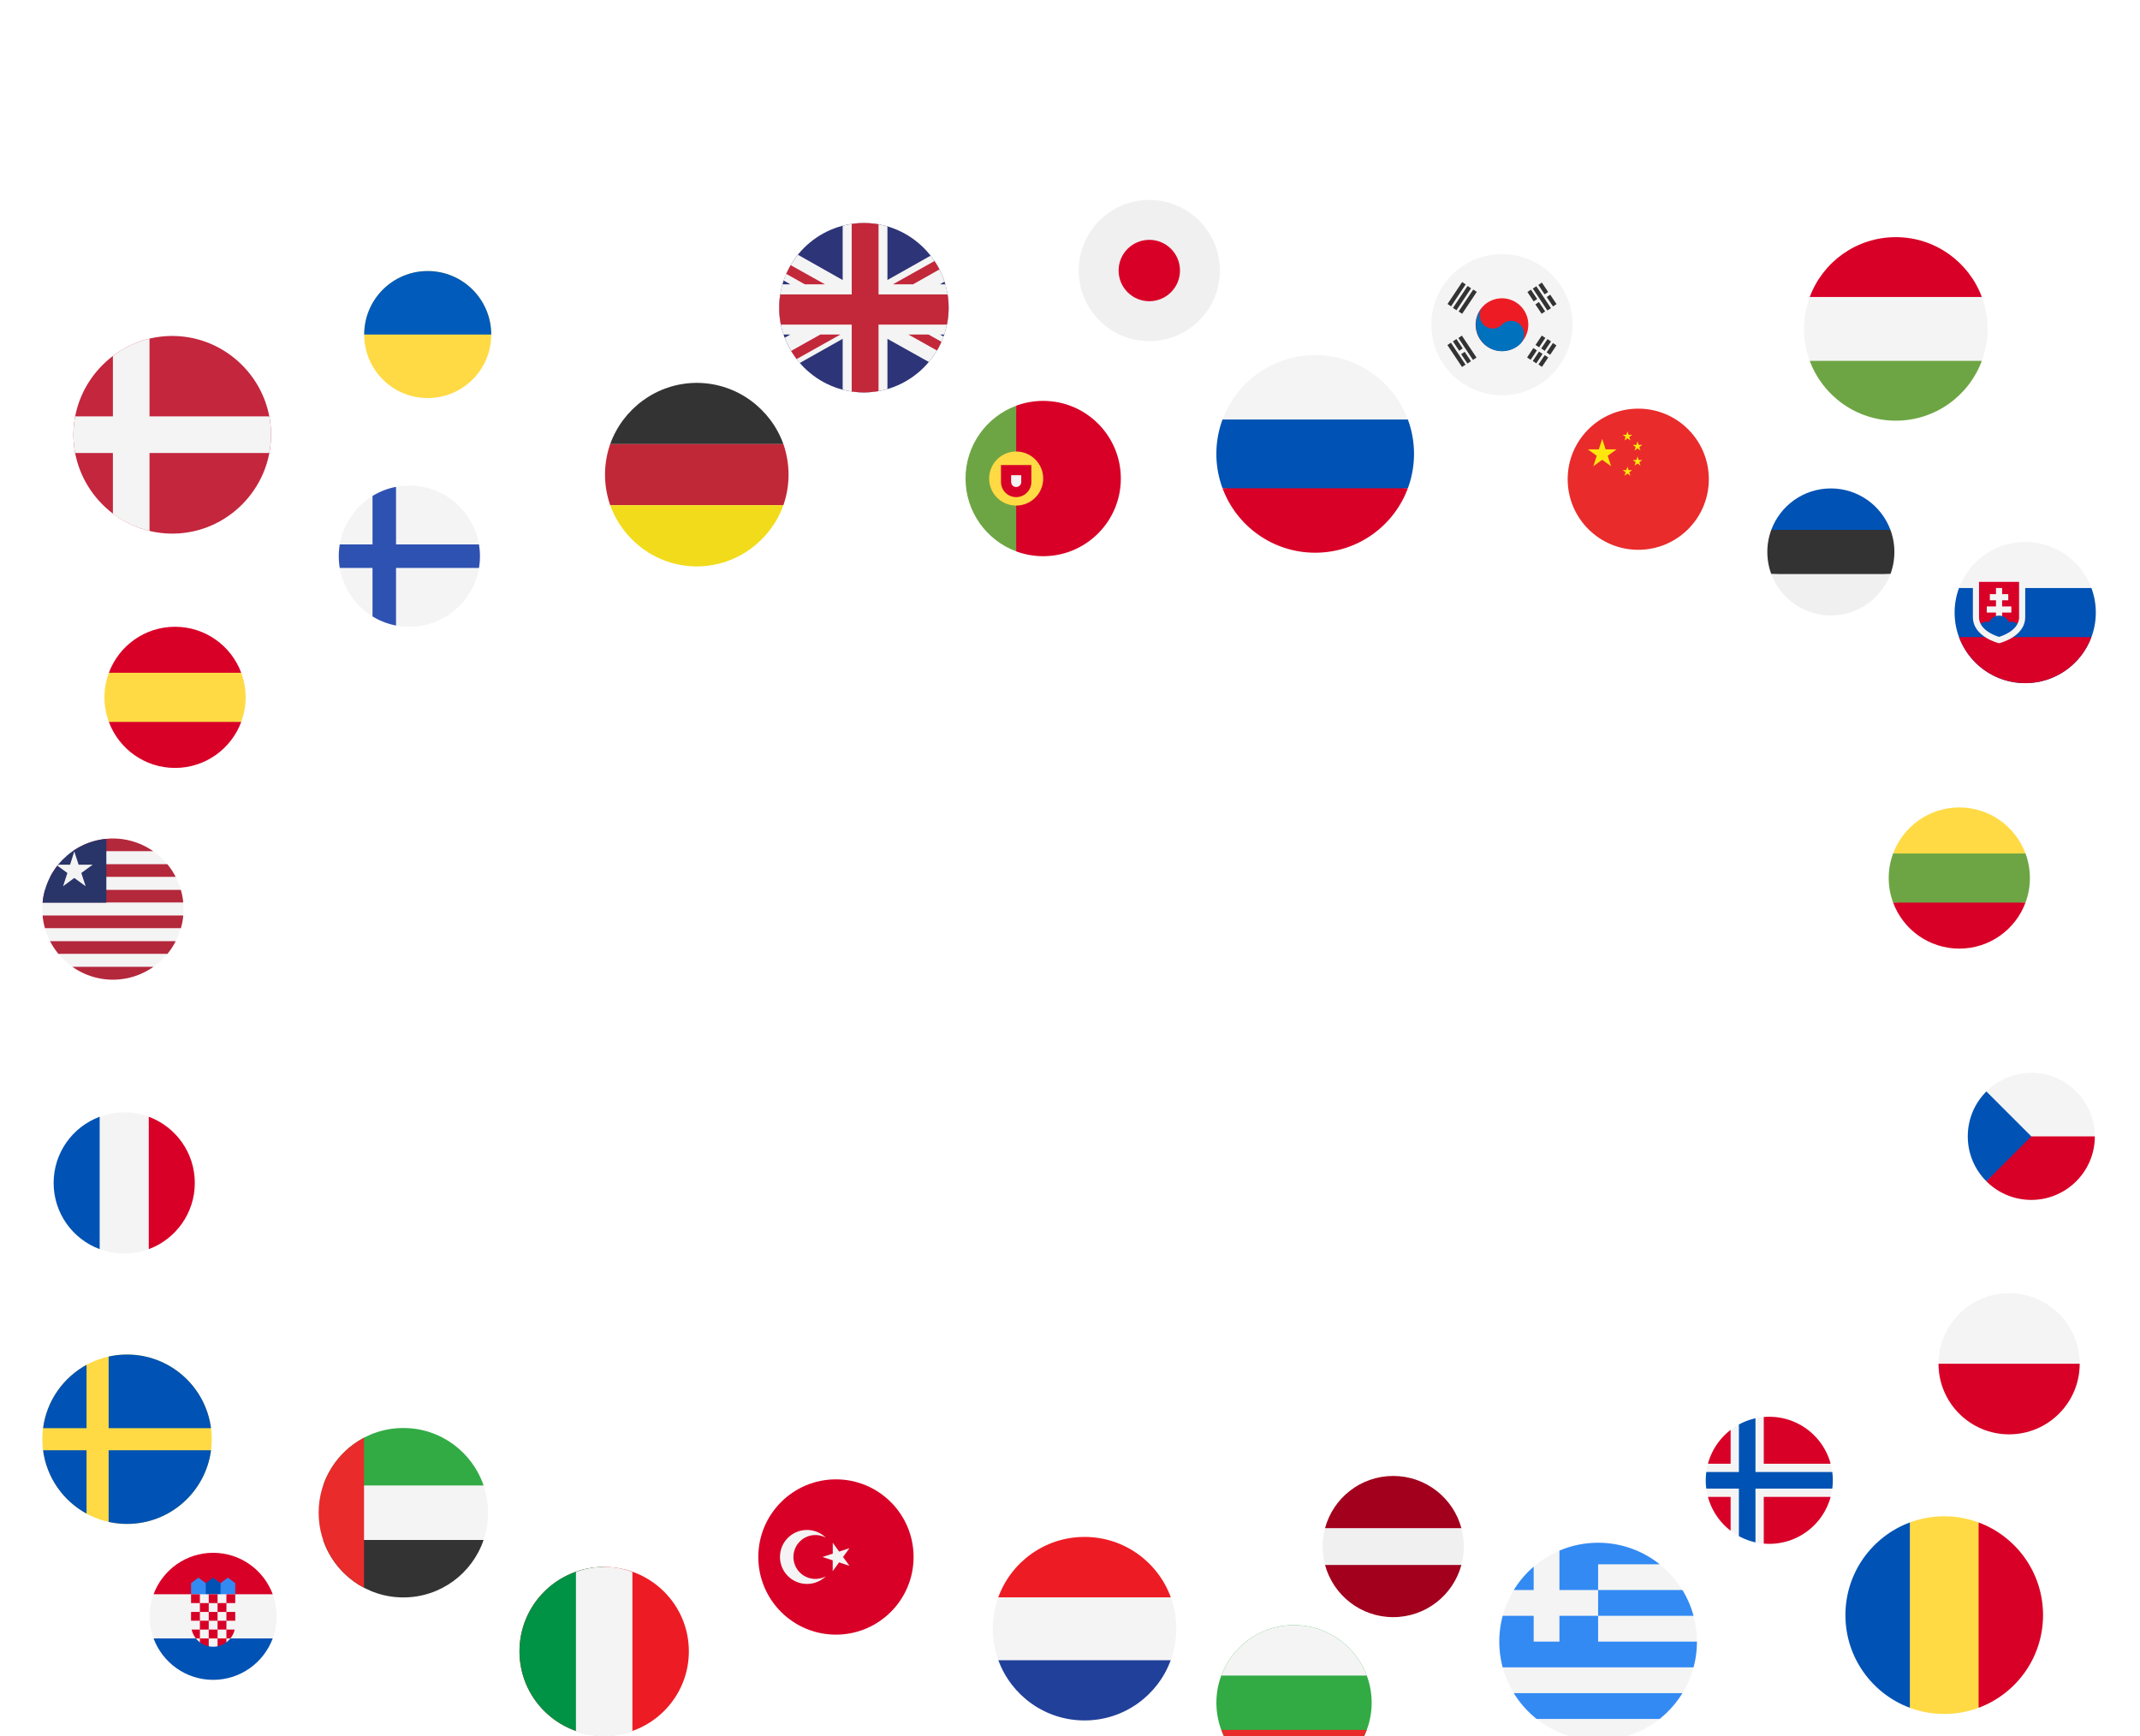 <svg width="758" height="615" fill="none" xmlns="http://www.w3.org/2000/svg"><g filter="url(#filter0_dddd_2036_9727)"><path d="M532 73c13.807 0 25-11.193 25-25s-11.193-25-25-25-25 11.193-25 25 11.193 25 25 25z" fill="#F4F4F4"/><path d="M517.557 58.447l1.25-.834 2.217 3.33-1.247.832-2.22-3.328zm-1-5.73l1.25-.834 5.177 7.767-1.25.833-5.177-7.766zm-1.917 1.206l1.249-.833 2.216 3.328-1.246.834-2.219-3.329zm-1.96 1.294l1.249-.834 5.176 7.767-1.248.833-5.177-7.766zm30.255-20l1.249-.832 5.176 7.767-1.248.831-5.177-7.766zm-1.918 1.206l1.248-.831 2.217 3.328-1.247.833-2.218-3.33zm2.822 4.383l1.25-.831 2.216 3.328-1.246.834-2.22-3.33zm1.055-6.881l1.25-.833 2.216 3.33-1.246.831-2.22-3.328zm2.965 4.292l1.25-.834 2.216 3.33-1.246.832-2.22-3.328zm-4.942 22.643l2.22-3.328 1.248.833-2.218 3.326-1.25-.831zm2.995-4.422l2.218-3.328 1.249.831-2.219 3.329-1.248-.832zm-.985 5.673l2.217-3.328 1.25.832-2.22 3.328-1.247-.831zm2.9-4.28l2.217-3.328 1.25.832-2.22 3.328-1.247-.831zm-6.915 1.777l2.218-3.328 1.25.833-2.22 3.327-1.248-.832zm2.992-4.421l2.218-3.329 1.25.834-2.22 3.326-1.248-.831zm-29.262-13.124l5.177-7.767 1.25.834-5.179 7.767-1.248-.834zm2.008 1.255l5.179-7.767 1.248.834-5.178 7.767-1.249-.834zm-3.923-2.643l5.177-7.767 1.25.834-5.179 7.765-1.248-.832z" fill="#333"/><path d="M532 57.329a9.334 9.334 0 100-18.668 9.334 9.334 0 000 18.668z" fill="#ED1C24"/><path d="M538.5 48c-1.833-1.833-4.667-1.833-6.5 0-1.833 1.834-4.667 1.834-6.5 0-1.667-1.666-1.833-4.333-.333-6.166-3.5 3.833-3.167 9.667.666 13.167 3.667 3.333 9.334 3.166 12.834-.334 1.666-2 1.666-4.833-.167-6.666z" fill="#0071BC"/></g><g filter="url(#filter1_dddd_2036_9727)" fill-rule="evenodd" clip-rule="evenodd"><path d="M25.633 234.566h28.733A24.925 24.925 0 0040.384 230h-.769c-5.203.091-10 1.763-13.982 4.566z" fill="#B4283C"/><path d="M20.747 239.091h38.506a24.403 24.403 0 00-4.887-4.521H25.634a24.392 24.392 0 00-4.887 4.521z" fill="#F4F4F4"/><path d="M17.715 243.65h44.524a23.353 23.353 0 00-2.986-4.566H20.747c-1.177 1.402-2.172 2.939-3.032 4.566z" fill="#B4283C"/><path d="M15.95 248.173h48.1a23.02 23.02 0 00-1.81-4.521H17.715a26.062 26.062 0 00-1.765 4.521z" fill="#F4F4F4"/><path d="M15.09 252.742h49.82a21.982 21.982 0 00-.86-4.566h-48.1a22.034 22.034 0 00-.86 4.566z" fill="#B4283C"/><path d="M15.09 257.259h49.82c.044-.633.09-1.266.09-1.899v-.723c0-.633-.045-1.266-.09-1.899H15.09c-.044.588-.09 1.221-.09 1.854v.814c0 .633.046 1.265.09 1.853z" fill="#F4F4F4"/><path d="M15.95 261.83h48.1c.453-1.492.724-2.984.86-4.566H15.09a22.12 22.12 0 00.86 4.566z" fill="#B4283C"/><path d="M17.715 266.347H62.24a23.02 23.02 0 001.81-4.521h-48.1a26.03 26.03 0 001.765 4.521z" fill="#F4F4F4"/><path d="M20.747 270.916h38.506a23.346 23.346 0 002.986-4.566H17.715c.86 1.627 1.855 3.164 3.032 4.566z" fill="#B4283C"/><path d="M25.633 275.439h28.733a24.4 24.4 0 004.887-4.521H20.747a24.398 24.398 0 004.886 4.521z" fill="#F4F4F4"/><path d="M54.367 275.436H25.634a24.933 24.933 0 0013.982 4.566h.77c5.203-.091 10-1.763 13.98-4.566z" fill="#B4283C"/><path d="M15.09 252.743h22.58v-22.604c-11.946 1.085-21.493 10.669-22.58 22.604z" fill="#293469"/><path d="M24.819 239.272l1.493-4.702 1.538 4.702h4.978l-4.027 2.939 1.538 4.701-4.027-2.938-3.982 2.938 1.539-4.701-3.53-2.577c.091-.136.181-.227.272-.362h4.208z" fill="#F4F4F4"/></g><g filter="url(#filter2_dddd_2036_9727)"><path d="M214 547.801c16.569 0 30-13.387 30-29.901 0-16.513-13.431-29.9-30-29.9-16.569 0-30 13.387-30 29.9 0 16.514 13.431 29.901 30 29.901z" fill="#ED1C24"/><path d="M214 488c-16.6 0-30 13.355-30 29.9 0 16.545 13.4 29.901 30 29.901V488z" fill="#009245"/><path d="M214 488c-3.4 0-6.8.598-10 1.794v56.412c6.4 2.392 13.6 2.392 20 0v-56.412A28.603 28.603 0 00214 488z" fill="#F4F4F4"/></g><g filter="url(#filter3_dddd_2036_9727)"><path d="M700.832 472.253a34.915 34.915 0 00-12.173-2.177c-4.282 0-8.383.77-12.174 2.177l-3.044 32.823 3.044 32.823a34.916 34.916 0 0012.174 2.177c4.281 0 8.382-.77 12.173-2.177l3.044-32.823-3.044-32.823z" fill="#FFDA44"/><path d="M723.659 505.073c0-15.049-9.499-27.878-22.826-32.823v65.646c13.327-4.946 22.825-17.774 22.826-32.823z" fill="#D80027"/><path d="M653.659 505.073c0 15.049 9.498 27.877 22.825 32.823l.001-65.646c-13.328 4.945-22.826 17.774-22.826 32.823z" fill="#0052B4"/></g><g filter="url(#filter4_dddd_2036_9727)"><path d="M711.638 441.041c13.807 0 25-11.193 25-25s-11.193-25-25-25-25 11.193-25 25 11.193 25 25 25z" fill="#F4F4F4"/><path d="M736.638 416.039c0 13.807-11.193 25-25 25s-25-11.193-25-25" fill="#D80027"/></g><g filter="url(#filter5_dddd_2036_9727)" fill-rule="evenodd" clip-rule="evenodd"><path d="M60.43 122h1.203c18.734-.317 34.051-15.633 34.367-34.43v-1.14C95.683 67.633 80.367 52.316 61.57 52h-1.14C41.633 52.316 26.317 67.697 26 86.494v1.012c.317 18.798 15.633 34.177 34.43 34.494z" fill="#C3263D"/><path d="M52.962 52.95v27.53h42.405c.38 1.962.57 3.924.633 5.95v1.139c-.063 2.025-.253 3.987-.633 5.886H52.962v27.594a35.443 35.443 0 01-12.975-6.075V93.456H26.633c-.38-1.899-.57-3.924-.633-5.95v-1.012c.064-2.026.253-4.051.633-6.013h13.354V59.09c3.798-2.912 8.228-5 12.975-6.14z" fill="#F4F4F4"/></g><g filter="url(#filter6_dddd_2036_9727)" fill-rule="evenodd" clip-rule="evenodd"><path d="M216.13 90.304h61.353c-4.47-12.46-16.294-21.452-30.177-21.687h-.999c-13.883.235-25.706 9.227-30.177 21.687z" fill="#333"/><path d="M216.13 111.931h61.353a33.199 33.199 0 001.824-10.344v-.94a33.51 33.51 0 00-1.824-10.344H216.13a33.166 33.166 0 00-1.823 10.285v1.058a33.169 33.169 0 001.823 10.285z" fill="#C12837"/><path d="M277.483 111.932H216.13c4.471 12.459 16.294 21.452 30.177 21.687h.999c13.883-.236 25.707-9.228 30.177-21.687z" fill="#F2DB1B"/></g><g filter="url(#filter7_dddd_2036_9727)" fill-rule="evenodd" clip-rule="evenodd"><path d="M305.539 72h.923c16.18-.271 29.321-13.454 29.538-29.566v-.868c-.217-16.112-13.358-29.295-29.484-29.566h-1.032c-16.127.271-29.267 13.4-29.484 29.512v.977c.217 16.111 13.412 29.24 29.539 29.511z" fill="#2D3477"/><path d="M282.625 23.23l15.855 8.95V12.978a30.31 30.31 0 017.005-.977h1.032c2.715.054 5.321.488 7.819 1.193v18.988l15.312-8.626c2.117 2.767 3.8 5.859 4.886 9.222l-1.574.923h1.9c.706 2.495 1.14 5.153 1.14 7.866v.868a31.359 31.359 0 01-1.52 9.06h-1.52l1.249.705c-1.195 3.31-2.987 6.347-5.213 9.006l-14.661-8.192v17.794A31.373 31.373 0 01306.462 72h-.923a30.328 30.328 0 01-7.059-.977v-18.01l-15.203 8.57c-2.226-2.658-4.073-5.696-5.321-8.95l1.954-1.14h-2.389c-.923-2.875-1.466-5.86-1.52-9.005v-.977a30.831 30.831 0 011.14-7.812h2.77l-2.335-1.356c1.14-3.309 2.877-6.4 5.049-9.114z" fill="#F4F4F4"/><path d="M328.887 51.494l4.561 2.55a20.685 20.685 0 01-1.574 3.092l-10.1-5.642h7.113zM306.516 12c1.575.054 3.149.163 4.67.434V37.28h24.434c.272 1.411.38 2.821.38 4.286v.868c0 1.899-.217 3.743-.597 5.534h-24.217v23.544a33.12 33.12 0 01-4.724.488h-.923a44.263 44.263 0 01-3.855-.325V47.968h-25.086a26.466 26.466 0 01-.597-5.48v-.976c0-1.465.163-2.876.38-4.232h25.303V12.325c1.249-.217 2.498-.27 3.801-.325h1.031zm24.489 13.454c.651.977 1.249 1.953 1.738 2.984l-9.34 5.262h-7.113l14.715-8.246zm-48.814 34.72a33.618 33.618 0 01-1.955-2.876l10.317-5.805h7.113l-15.475 8.68zm-3.692-30.163a40.917 40.917 0 011.574-3.092l12.109 6.781h-7.113l-6.57-3.689z" fill="#C2283A"/></g><g filter="url(#filter8_dddd_2036_9727)"><path d="M37 180c0 3.058.55 5.988 1.555 8.696L62 190.87l23.445-2.174A24.947 24.947 0 0087 180c0-3.058-.55-5.987-1.555-8.695L62 169.131l-23.445 2.174A24.941 24.941 0 0037 180z" fill="#FFDA44"/><path d="M85.445 171.304C81.913 161.784 72.75 155 62 155s-19.913 6.784-23.445 16.304h46.89zm-46.89 17.392C42.087 198.216 51.251 205 62 205c10.75 0 19.913-6.784 23.445-16.304h-46.89z" fill="#D80027"/></g><g filter="url(#filter9_dddd_2036_9727)"><path d="M44 377c13.807 0 25-11.193 25-25s-11.193-25-25-25-25 11.193-25 25 11.193 25 25 25z" fill="#F4F4F4"/><path d="M69 351.998c0-10.749-6.785-19.913-16.305-23.445v46.89C62.215 371.91 69 362.747 69 351.998z" fill="#D80027"/><path d="M19 351.998c0 10.749 6.785 19.912 16.304 23.445v-46.89C25.784 332.085 19 341.249 19 351.998z" fill="#0052B4"/></g><g filter="url(#filter10_dddd_2036_9727)"><path d="M98 505.498a22.45 22.45 0 00-1.4-7.826l-21.1-.979-21.1.979a22.45 22.45 0 00-1.4 7.826c0 2.752.495 5.389 1.4 7.826l21.1.978 21.1-.978a22.45 22.45 0 001.4-7.826z" fill="#F4F4F4"/><path d="M75.5 528c9.674 0 17.921-6.106 21.1-14.674H54.4C57.577 521.894 65.825 528 75.5 528z" fill="#0052B4"/><path d="M54.4 497.674h42.2C93.421 489.106 85.174 483 75.5 483c-9.674 0-17.922 6.106-21.1 14.674z" fill="#D80027"/><path d="M81.37 498.649h-3.913l.652-4.892 2.609-1.956 2.608 1.956v3.913l-1.956.979zm-11.74 0h3.914l-.652-4.892-2.61-1.956-2.608 1.956v3.913l1.957.979z" fill="#338AF3"/><path d="M78.11 498.653h-5.218v-4.892l2.608-1.956 2.61 1.956v4.892z" fill="#0052B4"/><path d="M67.674 497.674v10.761a7.818 7.818 0 003.146 6.269l1.37-.342 1.728 1.738a7.852 7.852 0 003.155.002l1.973-1.643 1.133.242a7.816 7.816 0 003.147-6.266v-10.761H67.674z" fill="#F4F4F4"/><path d="M67.674 497.676h3.13v3.13h-3.13v-3.13zm6.261 0h3.13v3.13h-3.13v-3.13zm6.261 0h3.13v3.13h-3.13v-3.13zm-9.391 3.13h3.13v3.131h-3.13v-3.131zm6.26 0h3.131v3.131h-3.13v-3.131zm-9.39 3.13h3.13v3.13h-3.13v-3.13zm3.13 3.13h3.13v3.131h-3.13v-3.131zm3.13-3.13h3.13v3.13h-3.13v-3.13zm6.261 0h3.13v3.13h-3.13v-3.13zm-3.13 3.13h3.13v3.131h-3.13v-3.131zm-3.13 3.131h3.13v3.13h-3.13v-3.13zm-3.131 0h-2.929a7.8 7.8 0 001.521 3.13h1.408v-3.13zm9.391 3.13h1.408a7.793 7.793 0 001.52-3.13h-2.928v3.13zm-9.391 0v1.366a7.787 7.787 0 003.13 1.412v-2.778h-3.13zm6.26 0v2.778a7.786 7.786 0 003.131-1.412v-1.366h-3.13z" fill="#D80027"/></g><g filter="url(#filter11_dddd_2036_9727)"><path d="M641.021 38.2A32.44 32.44 0 00639 49.503c0 3.975.715 7.784 2.021 11.304l30.479 2.827 30.479-2.827A32.438 32.438 0 00704 49.504a32.44 32.44 0 00-2.021-11.305L671.5 35.373l-30.479 2.826z" fill="#F4F4F4"/><path d="M671.5 17c-13.974 0-25.887 8.82-30.479 21.196h60.958C697.386 25.82 685.474 17 671.5 17z" fill="#D80027"/><path d="M671.5 82.003c13.974 0 25.887-8.82 30.479-21.196h-60.957c4.592 12.376 16.505 21.196 30.478 21.196z" fill="#6DA544"/></g><g filter="url(#filter12_dddd_2036_9727)"><path d="M414.726 498.84h-61.157c4.518-12.517 16.502-21.465 30.579-21.465 14.077 0 26.061 8.948 30.578 21.465z" fill="#ED1C24"/><path d="M416.647 509.871c0 3.921-.694 7.682-1.967 11.161h-61.065a32.424 32.424 0 01-1.968-11.161c0-3.873.677-7.59 1.922-11.035h61.157a32.408 32.408 0 011.921 11.035z" fill="#F4F4F4"/><path d="M414.681 521.037c-4.552 12.452-16.503 21.339-30.533 21.339-14.029 0-25.98-8.887-30.532-21.339h61.065z" fill="#21409A"/></g><g filter="url(#filter13_dddd_2036_9727)"><path d="M626.69 479.824c12.426 0 22.5-10.073 22.5-22.5 0-12.426-10.074-22.5-22.5-22.5s-22.5 10.074-22.5 22.5c0 12.427 10.074 22.5 22.5 22.5z" fill="#F4F4F4"/><path d="M604.966 463.194a22.52 22.52 0 008.029 11.981v-11.981h-8.029zm19.768 16.545c.651.056 1.304.085 1.957.085 10.395 0 19.143-7.05 21.725-16.63h-23.682v16.545zm23.682-28.284c-2.582-9.58-11.33-16.631-21.725-16.631-.66 0-1.312.03-1.957.086v16.545h23.682zm-35.421-11.982a22.522 22.522 0 00-8.029 11.982h8.029v-11.982z" fill="#D80027"/><path d="M648.999 454.392h-27.2v-19.031a22.354 22.354 0 00-5.87 2.201v16.83H604.38a22.727 22.727 0 000 5.869h11.549v16.83a22.39 22.39 0 005.87 2.201v-19.031h27.2a22.546 22.546 0 000-5.869z" fill="#0052B4"/></g><g filter="url(#filter14_dddd_2036_9727)"><path d="M342 102.499c0 11.823 7.463 21.903 17.935 25.789l2.391-25.79-2.391-25.789C349.463 80.595 342 90.674 342 102.499z" fill="#6DA544"/><path d="M397 102.5c0-15.188-12.312-27.5-27.5-27.5-3.363 0-6.586.605-9.565 1.71v51.58A27.451 27.451 0 00369.5 130c15.188 0 27.5-12.312 27.5-27.5z" fill="#D80027"/><path d="M359.935 112.064c5.282 0 9.565-4.283 9.565-9.565 0-5.283-4.283-9.565-9.565-9.565a9.565 9.565 0 00-9.565 9.565c0 5.282 4.282 9.565 9.565 9.565z" fill="#FFDA44"/><path d="M354.555 97.717v5.978a5.38 5.38 0 1010.761 0v-5.978h-10.761z" fill="#D80027"/><path d="M359.935 105.493a1.795 1.795 0 01-1.794-1.793v-2.391h3.587v2.391c0 .989-.805 1.793-1.793 1.793z" fill="#F4F4F4"/></g><g filter="url(#filter15_dddd_2036_9727)"><path d="M717.343 174.969c13.807 0 25-11.193 25-24.999 0-13.807-11.193-24.999-25-24.999s-25 11.192-25 24.999c0 13.806 11.193 24.999 25 24.999z" fill="#F4F4F4"/><path d="M717.343 174.97c13.807 0 25-11.193 25-24.999 0-3.058-.55-5.988-1.555-8.696h-46.89a24.945 24.945 0 00-1.555 8.696c0 13.806 11.193 24.999 25 24.999z" fill="#0052B4"/><path d="M717.343 174.968c10.75 0 19.913-6.784 23.445-16.304h-46.89c3.533 9.52 12.696 16.304 23.445 16.304z" fill="#D80027"/><path d="M698.808 139.098v12.47c0 7.094 9.267 9.268 9.267 9.268s9.268-2.174 9.268-9.268v-12.47h-18.535z" fill="#F4F4F4"/><path d="M700.982 139.098v12.47c0 .833.185 1.62.551 2.357h13.085a5.234 5.234 0 00.551-2.357v-12.47h-14.187z" fill="#D80027"/><path d="M712.424 147.797h-3.261v-2.174h2.174v-2.174h-2.174v-2.174h-2.174v2.174h-2.174v2.174h2.174v2.174h-3.261v2.174h3.261v2.173h2.174v-2.173h3.261v-2.174z" fill="#F4F4F4"/><path d="M704.499 156.961c1.401.88 2.84 1.391 3.577 1.618.737-.227 2.176-.738 3.577-1.618 1.412-.888 2.403-1.904 2.965-3.035a3.781 3.781 0 00-3.059-.597 3.805 3.805 0 00-6.966 0 3.784 3.784 0 00-3.059.597c.562 1.131 1.552 2.147 2.965 3.035z" fill="#0052B4"/></g><g filter="url(#filter16_dddd_2036_9727)"><path d="M145 155c13.807 0 25-11.193 25-25s-11.193-25-25-25-25 11.193-25 25 11.193 25 25 25z" fill="#F4F4F4"/><path fill-rule="evenodd" clip-rule="evenodd" d="M140.278 125.835v-20.386a24.833 24.833 0 00-8.334 3.23v17.156h-11.596a25.122 25.122 0 000 8.334h11.596v17.156a24.83 24.83 0 008.334 3.229v-20.385h29.374a25.122 25.122 0 000-8.334h-29.374z" fill="#2E52B2"/></g><g filter="url(#filter17_dddd_2036_9727)"><path d="M45 472.775c16.569 0 30-13.431 30-30 0-16.568-13.431-30-30-30-16.569 0-30 13.432-30 30 0 16.569 13.431 30 30 30z" fill="#FFDA44"/><path d="M38.478 438.862h36.268C72.829 424.143 60.242 412.775 45 412.775c-2.193 0-4.38.239-6.522.713v25.374zm-7.826 0v-22.439c-8.238 4.495-14.135 12.739-15.398 22.439h15.398zm0 7.826H15.254c1.263 9.701 7.16 17.945 15.398 22.44v-22.44zm7.826.001v25.373c2.142.475 4.329.714 6.522.713 15.242 0 27.829-11.367 29.746-26.087H38.478v.001z" fill="#0052B4"/></g><g filter="url(#filter18_dddd_2036_9727)"><path d="M296.096 511.988c15.187 0 27.5-12.313 27.5-27.5 0-15.186-12.313-27.5-27.5-27.5-15.188 0-27.5 12.314-27.5 27.5 0 15.187 12.312 27.5 27.5 27.5z" fill="#D80027"/><path fill-rule="evenodd" clip-rule="evenodd" d="M281.039 484.487a7.777 7.777 0 0011.469 6.831 9.562 9.562 0 01-14.641-12.132 9.563 9.563 0 0114.641-1.558 8.1 8.1 0 00-3.698-.917 7.778 7.778 0 00-7.771 7.776zm16.187-1.925l-2.256-3.116v3.85l-3.653 1.192 3.63 1.18v3.834l2.261-3.101 3.667 1.191-2.256-3.115 2.256-3.101-3.649 1.186z" fill="#F4F4F4"/></g><g filter="url(#filter19_dddd_2036_9727)"><path d="M719.5 358c12.426 0 22.5-10.074 22.5-22.5S731.926 313 719.5 313c-12.427 0-22.5 10.074-22.5 22.5s10.073 22.5 22.5 22.5z" fill="#F4F4F4"/><path d="M717.544 335.5s-13.94 15.913-13.954 15.91A22.434 22.434 0 00719.5 358c12.426 0 22.5-10.074 22.5-22.5h-24.456z" fill="#D80027"/><path d="M703.59 319.59c-8.787 8.787-8.787 23.033 0 31.82l15.91-15.91-15.91-15.91z" fill="#0052B4"/></g><g filter="url(#filter20_dddd_2036_9727)"><path d="M566.063 549.449c19.33 0 35-15.67 35-35s-15.67-35-35-35-35 15.67-35 35 15.67 35 35 35z" fill="#F4F4F4"/><path d="M566.063 505.317h33.794a34.829 34.829 0 00-3.931-9.13h-29.863v9.13zm-21.787 36.522h43.574a35.183 35.183 0 008.075-9.13H536.2a35.168 35.168 0 008.076 9.13zm-1.04-53.923a35.169 35.169 0 00-7.036 8.271h7.036v-8.271z" fill="#338AF3"/><path d="M566.063 514.449v-9.13h-13.696v9.13h-9.13v-9.13h-10.968a35.018 35.018 0 00-1.206 9.13c0 3.159.421 6.219 1.206 9.131h67.588a35.032 35.032 0 001.206-9.131h-35zm0-35a34.9 34.9 0 00-13.696 2.782v13.957h13.696v-9.13h21.787a34.85 34.85 0 00-21.787-7.609z" fill="#338AF3"/></g><g filter="url(#filter21_dddd_2036_9727)" fill-rule="evenodd" clip-rule="evenodd"><path d="M458.349 508.602c15.188 0 27.5 12.312 27.5 27.5 0 15.187-12.312 27.5-27.5 27.5s-27.5-12.313-27.5-27.5c0-15.188 12.312-27.5 27.5-27.5z" fill="#32AB45"/><path d="M484.116 526.477h-51.537c3.901-10.441 13.966-17.875 25.768-17.875 11.802 0 21.867 7.434 25.769 17.875z" fill="#F4F4F4"/><path d="M458.244 563.598c-11.757-.044-21.775-7.465-25.665-17.875h51.537c-3.89 10.41-13.908 17.831-25.665 17.875h-.207z" fill="#E92B2B"/></g><g filter="url(#filter22_dddd_2036_9727)"><path d="M465.849 128.765c19.327 0 34.999-15.672 34.999-35s-15.672-35-34.999-35c-19.328 0-35 15.672-35 35s15.672 35 35 35z" fill="#F4F4F4"/><path d="M498.671 105.932a35.113 35.113 0 000-24.344h-65.644a35.102 35.102 0 000 24.344l32.822 3.058 32.822-3.058z" fill="#0052B4"/><path d="M465.848 128.767c15.05 0 27.883-9.488 32.822-22.831h-65.644c4.945 13.343 17.772 22.831 32.822 22.831z" fill="#D80027"/></g><g filter="url(#filter23_dddd_2036_9727)"><path d="M151.5 74c12.428 0 22.5-10.072 22.5-22.5S163.928 29 151.5 29 129 39.072 129 51.5 139.072 74 151.5 74z" fill="#FFDA44"/><path d="M129 51.5c0-12.428 10.072-22.5 22.5-22.5S174 39.072 174 51.5h-45z" fill="#005BBB"/></g><g filter="url(#filter24_dddd_2036_9727)" fill-rule="evenodd" clip-rule="evenodd"><path d="M142.871 438.803c16.568 0 30 13.431 30 30 0 16.568-13.432 30-30 30-16.569 0-30-13.432-30-30 0-16.569 13.431-30 30-30z" fill="#F4F4F4"/><path d="M171.286 459.16h-56.834c4.016-11.838 15.222-20.357 28.417-20.357 13.195 0 24.401 8.519 28.417 20.357z" fill="#32AB45"/><path d="M171.286 478.447c-4.016 11.838-15.222 20.357-28.417 20.357-13.195 0-24.401-8.519-28.417-20.357h56.834z" fill="#333"/><path d="M128.942 442.227v53.154c-9.554-5.017-16.071-15.036-16.071-26.577 0-11.541 6.517-21.56 16.071-26.577z" fill="#E92B2B"/></g><g filter="url(#filter25_dddd_2036_9727)"><path fill-rule="evenodd" clip-rule="evenodd" d="M605.277 102.74c0 13.807-11.193 25-25 25s-25-11.193-25-25 11.193-25 25-25 25 11.193 25 25z" fill="#E92B2B"/><path d="M567.515 88.454l1.203 3.702h3.892l-3.149 2.287 1.203 3.702-3.149-2.288-3.149 2.288 1.203-3.701-3.149-2.288h3.892l1.203-3.702zm8.929-2.679l.401 1.234h1.297l-1.049.763.4 1.234-1.049-.763-1.05.763.401-1.234-1.049-.763h1.297l.401-1.234zm0 12.5l.401 1.234h1.297l-1.049.763.4 1.234-1.049-.763-1.05.763.401-1.234-1.049-.763h1.297l.401-1.234zm3.571-8.928l.401 1.234h1.298l-1.05.762.401 1.234-1.05-.762-1.049.762.401-1.234-1.05-.762h1.297l.401-1.234zm0 5.357l.401 1.234h1.298l-1.05.763.401 1.233-1.05-.762-1.049.762.401-1.233-1.05-.763h1.297l.401-1.234z" fill="#FFE70E"/></g><g filter="url(#filter26_dddd_2036_9727)"><path d="M407.086 53.822c13.808 0 25-11.193 25-25s-11.192-25-25-25c-13.807 0-25 11.193-25 25s11.193 25 25 25z" fill="#F0F0F0"/><path d="M407.086 39.692c6.003 0 10.87-4.866 10.87-10.87 0-6.002-4.867-10.869-10.87-10.869-6.003 0-10.869 4.867-10.869 10.87 0 6.003 4.866 10.87 10.869 10.87z" fill="#D80027"/></g><g filter="url(#filter27_dddd_2036_9727)"><path d="M626 128.503c0 2.753.495 5.389 1.399 7.826l21.101.979 21.101-.978a22.465 22.465 0 001.399-7.827c0-2.752-.495-5.388-1.399-7.825l-21.101-.979-21.101.978a22.463 22.463 0 00-1.399 7.826z" fill="#333"/><path d="M648.499 106c-9.674 0-17.921 6.106-21.1 14.674H669.6C666.421 112.106 658.174 106 648.499 106z" fill="#0052B4"/><path d="M669.6 136.324h-42.201c3.18 8.568 11.427 14.674 21.101 14.674s17.921-6.106 21.1-14.674z" fill="#F0F0F0"/></g><g filter="url(#filter28_dddd_2036_9727)"><path d="M493.485 505.785c13.807 0 25-11.193 25-25s-11.193-25-25-25-25 11.193-25 25 11.193 25 25 25z" fill="#F0F0F0"/><path d="M493.485 455.785c-11.551 0-21.27 7.834-24.139 18.478h48.278c-2.869-10.644-12.588-18.478-24.139-18.478zm0 50c11.551 0 21.27-7.834 24.139-18.478h-48.278c2.869 10.644 12.588 18.478 24.139 18.478z" fill="#A2001D"/></g><g filter="url(#filter29_dddd_2036_9727)"><path d="M717.445 252.692a24.945 24.945 0 001.555-8.696c0-3.058-.55-5.987-1.555-8.695L694 233.127l-23.445 2.174a24.939 24.939 0 00-1.555 8.695c0 3.058.55 5.988 1.555 8.696L694 254.866l23.445-2.174z" fill="#6DA544"/><path d="M717.445 235.304C713.912 225.784 704.749 219 694 219s-19.913 6.784-23.445 16.304h46.89z" fill="#FFDA44"/><path d="M694 269c10.749 0 19.912-6.785 23.445-16.305h-46.89C674.087 262.215 683.251 269 694 269z" fill="#D80027"/></g><defs><filter id="filter0_dddd_2036_9727" x="492" y="20" width="80" height="104" filterUnits="userSpaceOnUse" color-interpolation-filters="sRGB"><feFlood flood-opacity="0" result="BackgroundImageFix"/><feColorMatrix in="SourceAlpha" values="0 0 0 0 0 0 0 0 0 0 0 0 0 0 0 0 0 0 127 0" result="hardAlpha"/><feOffset dy="2"/><feGaussianBlur stdDeviation="2.5"/><feColorMatrix values="0 0 0 0 0.506 0 0 0 0 0.545 0 0 0 0 0.596 0 0 0 0.1 0"/><feBlend in2="BackgroundImageFix" result="effect1_dropShadow_2036_9727"/><feColorMatrix in="SourceAlpha" values="0 0 0 0 0 0 0 0 0 0 0 0 0 0 0 0 0 0 127 0" result="hardAlpha"/><feOffset dy="9"/><feGaussianBlur stdDeviation="4.5"/><feColorMatrix values="0 0 0 0 0.506 0 0 0 0 0.545 0 0 0 0 0.596 0 0 0 0.09 0"/><feBlend in2="effect1_dropShadow_2036_9727" result="effect2_dropShadow_2036_9727"/><feColorMatrix in="SourceAlpha" values="0 0 0 0 0 0 0 0 0 0 0 0 0 0 0 0 0 0 127 0" result="hardAlpha"/><feOffset dy="20"/><feGaussianBlur stdDeviation="6"/><feColorMatrix values="0 0 0 0 0.506 0 0 0 0 0.545 0 0 0 0 0.596 0 0 0 0.05 0"/><feBlend in2="effect2_dropShadow_2036_9727" result="effect3_dropShadow_2036_9727"/><feColorMatrix in="SourceAlpha" values="0 0 0 0 0 0 0 0 0 0 0 0 0 0 0 0 0 0 127 0" result="hardAlpha"/><feOffset dy="36"/><feGaussianBlur stdDeviation="7.5"/><feColorMatrix values="0 0 0 0 0.506 0 0 0 0 0.545 0 0 0 0 0.596 0 0 0 0.01 0"/><feBlend in2="effect3_dropShadow_2036_9727" result="effect4_dropShadow_2036_9727"/><feBlend in="SourceGraphic" in2="effect4_dropShadow_2036_9727" result="shape"/></filter><filter id="filter1_dddd_2036_9727" x="0" y="227" width="80" height="104.002" filterUnits="userSpaceOnUse" color-interpolation-filters="sRGB"><feFlood flood-opacity="0" result="BackgroundImageFix"/><feColorMatrix in="SourceAlpha" values="0 0 0 0 0 0 0 0 0 0 0 0 0 0 0 0 0 0 127 0" result="hardAlpha"/><feOffset dy="2"/><feGaussianBlur stdDeviation="2.5"/><feColorMatrix values="0 0 0 0 0.506 0 0 0 0 0.545 0 0 0 0 0.596 0 0 0 0.1 0"/><feBlend in2="BackgroundImageFix" result="effect1_dropShadow_2036_9727"/><feColorMatrix in="SourceAlpha" values="0 0 0 0 0 0 0 0 0 0 0 0 0 0 0 0 0 0 127 0" result="hardAlpha"/><feOffset dy="9"/><feGaussianBlur stdDeviation="4.5"/><feColorMatrix values="0 0 0 0 0.506 0 0 0 0 0.545 0 0 0 0 0.596 0 0 0 0.09 0"/><feBlend in2="effect1_dropShadow_2036_9727" result="effect2_dropShadow_2036_9727"/><feColorMatrix in="SourceAlpha" values="0 0 0 0 0 0 0 0 0 0 0 0 0 0 0 0 0 0 127 0" result="hardAlpha"/><feOffset dy="20"/><feGaussianBlur stdDeviation="6"/><feColorMatrix values="0 0 0 0 0.506 0 0 0 0 0.545 0 0 0 0 0.596 0 0 0 0.05 0"/><feBlend in2="effect2_dropShadow_2036_9727" result="effect3_dropShadow_2036_9727"/><feColorMatrix in="SourceAlpha" values="0 0 0 0 0 0 0 0 0 0 0 0 0 0 0 0 0 0 127 0" result="hardAlpha"/><feOffset dy="36"/><feGaussianBlur stdDeviation="7.5"/><feColorMatrix values="0 0 0 0 0.506 0 0 0 0 0.545 0 0 0 0 0.596 0 0 0 0.01 0"/><feBlend in2="effect3_dropShadow_2036_9727" result="effect4_dropShadow_2036_9727"/><feBlend in="SourceGraphic" in2="effect4_dropShadow_2036_9727" result="shape"/></filter><filter id="filter2_dddd_2036_9727" x="169" y="485" width="90" height="114" filterUnits="userSpaceOnUse" color-interpolation-filters="sRGB"><feFlood flood-opacity="0" result="BackgroundImageFix"/><feColorMatrix in="SourceAlpha" values="0 0 0 0 0 0 0 0 0 0 0 0 0 0 0 0 0 0 127 0" result="hardAlpha"/><feOffset dy="2"/><feGaussianBlur stdDeviation="2.5"/><feColorMatrix values="0 0 0 0 0.506 0 0 0 0 0.545 0 0 0 0 0.596 0 0 0 0.1 0"/><feBlend in2="BackgroundImageFix" result="effect1_dropShadow_2036_9727"/><feColorMatrix in="SourceAlpha" values="0 0 0 0 0 0 0 0 0 0 0 0 0 0 0 0 0 0 127 0" result="hardAlpha"/><feOffset dy="9"/><feGaussianBlur stdDeviation="4.5"/><feColorMatrix values="0 0 0 0 0.506 0 0 0 0 0.545 0 0 0 0 0.596 0 0 0 0.09 0"/><feBlend in2="effect1_dropShadow_2036_9727" result="effect2_dropShadow_2036_9727"/><feColorMatrix in="SourceAlpha" values="0 0 0 0 0 0 0 0 0 0 0 0 0 0 0 0 0 0 127 0" result="hardAlpha"/><feOffset dy="20"/><feGaussianBlur stdDeviation="6"/><feColorMatrix values="0 0 0 0 0.506 0 0 0 0 0.545 0 0 0 0 0.596 0 0 0 0.05 0"/><feBlend in2="effect2_dropShadow_2036_9727" result="effect3_dropShadow_2036_9727"/><feColorMatrix in="SourceAlpha" values="0 0 0 0 0 0 0 0 0 0 0 0 0 0 0 0 0 0 127 0" result="hardAlpha"/><feOffset dy="36"/><feGaussianBlur stdDeviation="7.5"/><feColorMatrix values="0 0 0 0 0.506 0 0 0 0 0.545 0 0 0 0 0.596 0 0 0 0.01 0"/><feBlend in2="effect3_dropShadow_2036_9727" result="effect4_dropShadow_2036_9727"/><feBlend in="SourceGraphic" in2="effect4_dropShadow_2036_9727" result="shape"/></filter><filter id="filter3_dddd_2036_9727" x="638.659" y="467.076" width="100" height="124" filterUnits="userSpaceOnUse" color-interpolation-filters="sRGB"><feFlood flood-opacity="0" result="BackgroundImageFix"/><feColorMatrix in="SourceAlpha" values="0 0 0 0 0 0 0 0 0 0 0 0 0 0 0 0 0 0 127 0" result="hardAlpha"/><feOffset dy="2"/><feGaussianBlur stdDeviation="2.5"/><feColorMatrix values="0 0 0 0 0.506 0 0 0 0 0.545 0 0 0 0 0.596 0 0 0 0.1 0"/><feBlend in2="BackgroundImageFix" result="effect1_dropShadow_2036_9727"/><feColorMatrix in="SourceAlpha" values="0 0 0 0 0 0 0 0 0 0 0 0 0 0 0 0 0 0 127 0" result="hardAlpha"/><feOffset dy="9"/><feGaussianBlur stdDeviation="4.5"/><feColorMatrix values="0 0 0 0 0.506 0 0 0 0 0.545 0 0 0 0 0.596 0 0 0 0.09 0"/><feBlend in2="effect1_dropShadow_2036_9727" result="effect2_dropShadow_2036_9727"/><feColorMatrix in="SourceAlpha" values="0 0 0 0 0 0 0 0 0 0 0 0 0 0 0 0 0 0 127 0" result="hardAlpha"/><feOffset dy="20"/><feGaussianBlur stdDeviation="6"/><feColorMatrix values="0 0 0 0 0.506 0 0 0 0 0.545 0 0 0 0 0.596 0 0 0 0.05 0"/><feBlend in2="effect2_dropShadow_2036_9727" result="effect3_dropShadow_2036_9727"/><feColorMatrix in="SourceAlpha" values="0 0 0 0 0 0 0 0 0 0 0 0 0 0 0 0 0 0 127 0" result="hardAlpha"/><feOffset dy="36"/><feGaussianBlur stdDeviation="7.5"/><feColorMatrix values="0 0 0 0 0.506 0 0 0 0 0.545 0 0 0 0 0.596 0 0 0 0.01 0"/><feBlend in2="effect3_dropShadow_2036_9727" result="effect4_dropShadow_2036_9727"/><feBlend in="SourceGraphic" in2="effect4_dropShadow_2036_9727" result="shape"/></filter><filter id="filter4_dddd_2036_9727" x="671.638" y="388.041" width="80" height="104" filterUnits="userSpaceOnUse" color-interpolation-filters="sRGB"><feFlood flood-opacity="0" result="BackgroundImageFix"/><feColorMatrix in="SourceAlpha" values="0 0 0 0 0 0 0 0 0 0 0 0 0 0 0 0 0 0 127 0" result="hardAlpha"/><feOffset dy="2"/><feGaussianBlur stdDeviation="2.5"/><feColorMatrix values="0 0 0 0 0.506 0 0 0 0 0.545 0 0 0 0 0.596 0 0 0 0.1 0"/><feBlend in2="BackgroundImageFix" result="effect1_dropShadow_2036_9727"/><feColorMatrix in="SourceAlpha" values="0 0 0 0 0 0 0 0 0 0 0 0 0 0 0 0 0 0 127 0" result="hardAlpha"/><feOffset dy="9"/><feGaussianBlur stdDeviation="4.5"/><feColorMatrix values="0 0 0 0 0.506 0 0 0 0 0.545 0 0 0 0 0.596 0 0 0 0.09 0"/><feBlend in2="effect1_dropShadow_2036_9727" result="effect2_dropShadow_2036_9727"/><feColorMatrix in="SourceAlpha" values="0 0 0 0 0 0 0 0 0 0 0 0 0 0 0 0 0 0 127 0" result="hardAlpha"/><feOffset dy="20"/><feGaussianBlur stdDeviation="6"/><feColorMatrix values="0 0 0 0 0.506 0 0 0 0 0.545 0 0 0 0 0.596 0 0 0 0.05 0"/><feBlend in2="effect2_dropShadow_2036_9727" result="effect3_dropShadow_2036_9727"/><feColorMatrix in="SourceAlpha" values="0 0 0 0 0 0 0 0 0 0 0 0 0 0 0 0 0 0 127 0" result="hardAlpha"/><feOffset dy="36"/><feGaussianBlur stdDeviation="7.5"/><feColorMatrix values="0 0 0 0 0.506 0 0 0 0 0.545 0 0 0 0 0.596 0 0 0 0.01 0"/><feBlend in2="effect3_dropShadow_2036_9727" result="effect4_dropShadow_2036_9727"/><feBlend in="SourceGraphic" in2="effect4_dropShadow_2036_9727" result="shape"/></filter><filter id="filter5_dddd_2036_9727" x="11" y="49" width="100" height="124" filterUnits="userSpaceOnUse" color-interpolation-filters="sRGB"><feFlood flood-opacity="0" result="BackgroundImageFix"/><feColorMatrix in="SourceAlpha" values="0 0 0 0 0 0 0 0 0 0 0 0 0 0 0 0 0 0 127 0" result="hardAlpha"/><feOffset dy="2"/><feGaussianBlur stdDeviation="2.5"/><feColorMatrix values="0 0 0 0 0.506 0 0 0 0 0.545 0 0 0 0 0.596 0 0 0 0.1 0"/><feBlend in2="BackgroundImageFix" result="effect1_dropShadow_2036_9727"/><feColorMatrix in="SourceAlpha" values="0 0 0 0 0 0 0 0 0 0 0 0 0 0 0 0 0 0 127 0" result="hardAlpha"/><feOffset dy="9"/><feGaussianBlur stdDeviation="4.5"/><feColorMatrix values="0 0 0 0 0.506 0 0 0 0 0.545 0 0 0 0 0.596 0 0 0 0.09 0"/><feBlend in2="effect1_dropShadow_2036_9727" result="effect2_dropShadow_2036_9727"/><feColorMatrix in="SourceAlpha" values="0 0 0 0 0 0 0 0 0 0 0 0 0 0 0 0 0 0 127 0" result="hardAlpha"/><feOffset dy="20"/><feGaussianBlur stdDeviation="6"/><feColorMatrix values="0 0 0 0 0.506 0 0 0 0 0.545 0 0 0 0 0.596 0 0 0 0.05 0"/><feBlend in2="effect2_dropShadow_2036_9727" result="effect3_dropShadow_2036_9727"/><feColorMatrix in="SourceAlpha" values="0 0 0 0 0 0 0 0 0 0 0 0 0 0 0 0 0 0 127 0" result="hardAlpha"/><feOffset dy="36"/><feGaussianBlur stdDeviation="7.5"/><feColorMatrix values="0 0 0 0 0.506 0 0 0 0 0.545 0 0 0 0 0.596 0 0 0 0.01 0"/><feBlend in2="effect3_dropShadow_2036_9727" result="effect4_dropShadow_2036_9727"/><feBlend in="SourceGraphic" in2="effect4_dropShadow_2036_9727" result="shape"/></filter><filter id="filter6_dddd_2036_9727" x="199.307" y="65.617" width="95" height="119.002" filterUnits="userSpaceOnUse" color-interpolation-filters="sRGB"><feFlood flood-opacity="0" result="BackgroundImageFix"/><feColorMatrix in="SourceAlpha" values="0 0 0 0 0 0 0 0 0 0 0 0 0 0 0 0 0 0 127 0" result="hardAlpha"/><feOffset dy="2"/><feGaussianBlur stdDeviation="2.5"/><feColorMatrix values="0 0 0 0 0.506 0 0 0 0 0.545 0 0 0 0 0.596 0 0 0 0.1 0"/><feBlend in2="BackgroundImageFix" result="effect1_dropShadow_2036_9727"/><feColorMatrix in="SourceAlpha" values="0 0 0 0 0 0 0 0 0 0 0 0 0 0 0 0 0 0 127 0" result="hardAlpha"/><feOffset dy="9"/><feGaussianBlur stdDeviation="4.5"/><feColorMatrix values="0 0 0 0 0.506 0 0 0 0 0.545 0 0 0 0 0.596 0 0 0 0.09 0"/><feBlend in2="effect1_dropShadow_2036_9727" result="effect2_dropShadow_2036_9727"/><feColorMatrix in="SourceAlpha" values="0 0 0 0 0 0 0 0 0 0 0 0 0 0 0 0 0 0 127 0" result="hardAlpha"/><feOffset dy="20"/><feGaussianBlur stdDeviation="6"/><feColorMatrix values="0 0 0 0 0.506 0 0 0 0 0.545 0 0 0 0 0.596 0 0 0 0.05 0"/><feBlend in2="effect2_dropShadow_2036_9727" result="effect3_dropShadow_2036_9727"/><feColorMatrix in="SourceAlpha" values="0 0 0 0 0 0 0 0 0 0 0 0 0 0 0 0 0 0 127 0" result="hardAlpha"/><feOffset dy="36"/><feGaussianBlur stdDeviation="7.5"/><feColorMatrix values="0 0 0 0 0.506 0 0 0 0 0.545 0 0 0 0 0.596 0 0 0 0.01 0"/><feBlend in2="effect3_dropShadow_2036_9727" result="effect4_dropShadow_2036_9727"/><feBlend in="SourceGraphic" in2="effect4_dropShadow_2036_9727" result="shape"/></filter><filter id="filter7_dddd_2036_9727" x="261" y="9" width="90.001" height="114" filterUnits="userSpaceOnUse" color-interpolation-filters="sRGB"><feFlood flood-opacity="0" result="BackgroundImageFix"/><feColorMatrix in="SourceAlpha" values="0 0 0 0 0 0 0 0 0 0 0 0 0 0 0 0 0 0 127 0" result="hardAlpha"/><feOffset dy="2"/><feGaussianBlur stdDeviation="2.5"/><feColorMatrix values="0 0 0 0 0.506 0 0 0 0 0.545 0 0 0 0 0.596 0 0 0 0.1 0"/><feBlend in2="BackgroundImageFix" result="effect1_dropShadow_2036_9727"/><feColorMatrix in="SourceAlpha" values="0 0 0 0 0 0 0 0 0 0 0 0 0 0 0 0 0 0 127 0" result="hardAlpha"/><feOffset dy="9"/><feGaussianBlur stdDeviation="4.5"/><feColorMatrix values="0 0 0 0 0.506 0 0 0 0 0.545 0 0 0 0 0.596 0 0 0 0.09 0"/><feBlend in2="effect1_dropShadow_2036_9727" result="effect2_dropShadow_2036_9727"/><feColorMatrix in="SourceAlpha" values="0 0 0 0 0 0 0 0 0 0 0 0 0 0 0 0 0 0 127 0" result="hardAlpha"/><feOffset dy="20"/><feGaussianBlur stdDeviation="6"/><feColorMatrix values="0 0 0 0 0.506 0 0 0 0 0.545 0 0 0 0 0.596 0 0 0 0.05 0"/><feBlend in2="effect2_dropShadow_2036_9727" result="effect3_dropShadow_2036_9727"/><feColorMatrix in="SourceAlpha" values="0 0 0 0 0 0 0 0 0 0 0 0 0 0 0 0 0 0 127 0" result="hardAlpha"/><feOffset dy="36"/><feGaussianBlur stdDeviation="7.5"/><feColorMatrix values="0 0 0 0 0.506 0 0 0 0 0.545 0 0 0 0 0.596 0 0 0 0.01 0"/><feBlend in2="effect3_dropShadow_2036_9727" result="effect4_dropShadow_2036_9727"/><feBlend in="SourceGraphic" in2="effect4_dropShadow_2036_9727" result="shape"/></filter><filter id="filter8_dddd_2036_9727" x="22" y="152" width="80" height="104" filterUnits="userSpaceOnUse" color-interpolation-filters="sRGB"><feFlood flood-opacity="0" result="BackgroundImageFix"/><feColorMatrix in="SourceAlpha" values="0 0 0 0 0 0 0 0 0 0 0 0 0 0 0 0 0 0 127 0" result="hardAlpha"/><feOffset dy="2"/><feGaussianBlur stdDeviation="2.5"/><feColorMatrix values="0 0 0 0 0.506 0 0 0 0 0.545 0 0 0 0 0.596 0 0 0 0.1 0"/><feBlend in2="BackgroundImageFix" result="effect1_dropShadow_2036_9727"/><feColorMatrix in="SourceAlpha" values="0 0 0 0 0 0 0 0 0 0 0 0 0 0 0 0 0 0 127 0" result="hardAlpha"/><feOffset dy="9"/><feGaussianBlur stdDeviation="4.5"/><feColorMatrix values="0 0 0 0 0.506 0 0 0 0 0.545 0 0 0 0 0.596 0 0 0 0.09 0"/><feBlend in2="effect1_dropShadow_2036_9727" result="effect2_dropShadow_2036_9727"/><feColorMatrix in="SourceAlpha" values="0 0 0 0 0 0 0 0 0 0 0 0 0 0 0 0 0 0 127 0" result="hardAlpha"/><feOffset dy="20"/><feGaussianBlur stdDeviation="6"/><feColorMatrix values="0 0 0 0 0.506 0 0 0 0 0.545 0 0 0 0 0.596 0 0 0 0.05 0"/><feBlend in2="effect2_dropShadow_2036_9727" result="effect3_dropShadow_2036_9727"/><feColorMatrix in="SourceAlpha" values="0 0 0 0 0 0 0 0 0 0 0 0 0 0 0 0 0 0 127 0" result="hardAlpha"/><feOffset dy="36"/><feGaussianBlur stdDeviation="7.5"/><feColorMatrix values="0 0 0 0 0.506 0 0 0 0 0.545 0 0 0 0 0.596 0 0 0 0.01 0"/><feBlend in2="effect3_dropShadow_2036_9727" result="effect4_dropShadow_2036_9727"/><feBlend in="SourceGraphic" in2="effect4_dropShadow_2036_9727" result="shape"/></filter><filter id="filter9_dddd_2036_9727" x="4" y="324" width="80" height="104" filterUnits="userSpaceOnUse" color-interpolation-filters="sRGB"><feFlood flood-opacity="0" result="BackgroundImageFix"/><feColorMatrix in="SourceAlpha" values="0 0 0 0 0 0 0 0 0 0 0 0 0 0 0 0 0 0 127 0" result="hardAlpha"/><feOffset dy="2"/><feGaussianBlur stdDeviation="2.5"/><feColorMatrix values="0 0 0 0 0.506 0 0 0 0 0.545 0 0 0 0 0.596 0 0 0 0.1 0"/><feBlend in2="BackgroundImageFix" result="effect1_dropShadow_2036_9727"/><feColorMatrix in="SourceAlpha" values="0 0 0 0 0 0 0 0 0 0 0 0 0 0 0 0 0 0 127 0" result="hardAlpha"/><feOffset dy="9"/><feGaussianBlur stdDeviation="4.5"/><feColorMatrix values="0 0 0 0 0.506 0 0 0 0 0.545 0 0 0 0 0.596 0 0 0 0.09 0"/><feBlend in2="effect1_dropShadow_2036_9727" result="effect2_dropShadow_2036_9727"/><feColorMatrix in="SourceAlpha" values="0 0 0 0 0 0 0 0 0 0 0 0 0 0 0 0 0 0 127 0" result="hardAlpha"/><feOffset dy="20"/><feGaussianBlur stdDeviation="6"/><feColorMatrix values="0 0 0 0 0.506 0 0 0 0 0.545 0 0 0 0 0.596 0 0 0 0.05 0"/><feBlend in2="effect2_dropShadow_2036_9727" result="effect3_dropShadow_2036_9727"/><feColorMatrix in="SourceAlpha" values="0 0 0 0 0 0 0 0 0 0 0 0 0 0 0 0 0 0 127 0" result="hardAlpha"/><feOffset dy="36"/><feGaussianBlur stdDeviation="7.5"/><feColorMatrix values="0 0 0 0 0.506 0 0 0 0 0.545 0 0 0 0 0.596 0 0 0 0.01 0"/><feBlend in2="effect3_dropShadow_2036_9727" result="effect4_dropShadow_2036_9727"/><feBlend in="SourceGraphic" in2="effect4_dropShadow_2036_9727" result="shape"/></filter><filter id="filter10_dddd_2036_9727" x="38" y="480" width="75" height="99" filterUnits="userSpaceOnUse" color-interpolation-filters="sRGB"><feFlood flood-opacity="0" result="BackgroundImageFix"/><feColorMatrix in="SourceAlpha" values="0 0 0 0 0 0 0 0 0 0 0 0 0 0 0 0 0 0 127 0" result="hardAlpha"/><feOffset dy="2"/><feGaussianBlur stdDeviation="2.5"/><feColorMatrix values="0 0 0 0 0.506 0 0 0 0 0.545 0 0 0 0 0.596 0 0 0 0.1 0"/><feBlend in2="BackgroundImageFix" result="effect1_dropShadow_2036_9727"/><feColorMatrix in="SourceAlpha" values="0 0 0 0 0 0 0 0 0 0 0 0 0 0 0 0 0 0 127 0" result="hardAlpha"/><feOffset dy="9"/><feGaussianBlur stdDeviation="4.5"/><feColorMatrix values="0 0 0 0 0.506 0 0 0 0 0.545 0 0 0 0 0.596 0 0 0 0.09 0"/><feBlend in2="effect1_dropShadow_2036_9727" result="effect2_dropShadow_2036_9727"/><feColorMatrix in="SourceAlpha" values="0 0 0 0 0 0 0 0 0 0 0 0 0 0 0 0 0 0 127 0" result="hardAlpha"/><feOffset dy="20"/><feGaussianBlur stdDeviation="6"/><feColorMatrix values="0 0 0 0 0.506 0 0 0 0 0.545 0 0 0 0 0.596 0 0 0 0.05 0"/><feBlend in2="effect2_dropShadow_2036_9727" result="effect3_dropShadow_2036_9727"/><feColorMatrix in="SourceAlpha" values="0 0 0 0 0 0 0 0 0 0 0 0 0 0 0 0 0 0 127 0" result="hardAlpha"/><feOffset dy="36"/><feGaussianBlur stdDeviation="7.5"/><feColorMatrix values="0 0 0 0 0.506 0 0 0 0 0.545 0 0 0 0 0.596 0 0 0 0.01 0"/><feBlend in2="effect3_dropShadow_2036_9727" result="effect4_dropShadow_2036_9727"/><feBlend in="SourceGraphic" in2="effect4_dropShadow_2036_9727" result="shape"/></filter><filter id="filter11_dddd_2036_9727" x="624" y="14" width="95" height="119.002" filterUnits="userSpaceOnUse" color-interpolation-filters="sRGB"><feFlood flood-opacity="0" result="BackgroundImageFix"/><feColorMatrix in="SourceAlpha" values="0 0 0 0 0 0 0 0 0 0 0 0 0 0 0 0 0 0 127 0" result="hardAlpha"/><feOffset dy="2"/><feGaussianBlur stdDeviation="2.5"/><feColorMatrix values="0 0 0 0 0.506 0 0 0 0 0.545 0 0 0 0 0.596 0 0 0 0.1 0"/><feBlend in2="BackgroundImageFix" result="effect1_dropShadow_2036_9727"/><feColorMatrix in="SourceAlpha" values="0 0 0 0 0 0 0 0 0 0 0 0 0 0 0 0 0 0 127 0" result="hardAlpha"/><feOffset dy="9"/><feGaussianBlur stdDeviation="4.5"/><feColorMatrix values="0 0 0 0 0.506 0 0 0 0 0.545 0 0 0 0 0.596 0 0 0 0.09 0"/><feBlend in2="effect1_dropShadow_2036_9727" result="effect2_dropShadow_2036_9727"/><feColorMatrix in="SourceAlpha" values="0 0 0 0 0 0 0 0 0 0 0 0 0 0 0 0 0 0 127 0" result="hardAlpha"/><feOffset dy="20"/><feGaussianBlur stdDeviation="6"/><feColorMatrix values="0 0 0 0 0.506 0 0 0 0 0.545 0 0 0 0 0.596 0 0 0 0.05 0"/><feBlend in2="effect2_dropShadow_2036_9727" result="effect3_dropShadow_2036_9727"/><feColorMatrix in="SourceAlpha" values="0 0 0 0 0 0 0 0 0 0 0 0 0 0 0 0 0 0 127 0" result="hardAlpha"/><feOffset dy="36"/><feGaussianBlur stdDeviation="7.5"/><feColorMatrix values="0 0 0 0 0.506 0 0 0 0 0.545 0 0 0 0 0.596 0 0 0 0.01 0"/><feBlend in2="effect3_dropShadow_2036_9727" result="effect4_dropShadow_2036_9727"/><feBlend in="SourceGraphic" in2="effect4_dropShadow_2036_9727" result="shape"/></filter><filter id="filter12_dddd_2036_9727" x="336.647" y="474.375" width="95" height="119.002" filterUnits="userSpaceOnUse" color-interpolation-filters="sRGB"><feFlood flood-opacity="0" result="BackgroundImageFix"/><feColorMatrix in="SourceAlpha" values="0 0 0 0 0 0 0 0 0 0 0 0 0 0 0 0 0 0 127 0" result="hardAlpha"/><feOffset dy="2"/><feGaussianBlur stdDeviation="2.5"/><feColorMatrix values="0 0 0 0 0.506 0 0 0 0 0.545 0 0 0 0 0.596 0 0 0 0.1 0"/><feBlend in2="BackgroundImageFix" result="effect1_dropShadow_2036_9727"/><feColorMatrix in="SourceAlpha" values="0 0 0 0 0 0 0 0 0 0 0 0 0 0 0 0 0 0 127 0" result="hardAlpha"/><feOffset dy="9"/><feGaussianBlur stdDeviation="4.5"/><feColorMatrix values="0 0 0 0 0.506 0 0 0 0 0.545 0 0 0 0 0.596 0 0 0 0.09 0"/><feBlend in2="effect1_dropShadow_2036_9727" result="effect2_dropShadow_2036_9727"/><feColorMatrix in="SourceAlpha" values="0 0 0 0 0 0 0 0 0 0 0 0 0 0 0 0 0 0 127 0" result="hardAlpha"/><feOffset dy="20"/><feGaussianBlur stdDeviation="6"/><feColorMatrix values="0 0 0 0 0.506 0 0 0 0 0.545 0 0 0 0 0.596 0 0 0 0.05 0"/><feBlend in2="effect2_dropShadow_2036_9727" result="effect3_dropShadow_2036_9727"/><feColorMatrix in="SourceAlpha" values="0 0 0 0 0 0 0 0 0 0 0 0 0 0 0 0 0 0 127 0" result="hardAlpha"/><feOffset dy="36"/><feGaussianBlur stdDeviation="7.5"/><feColorMatrix values="0 0 0 0 0.506 0 0 0 0 0.545 0 0 0 0 0.596 0 0 0 0.01 0"/><feBlend in2="effect3_dropShadow_2036_9727" result="effect4_dropShadow_2036_9727"/><feBlend in="SourceGraphic" in2="effect4_dropShadow_2036_9727" result="shape"/></filter><filter id="filter13_dddd_2036_9727" x="589.19" y="431.824" width="75" height="99" filterUnits="userSpaceOnUse" color-interpolation-filters="sRGB"><feFlood flood-opacity="0" result="BackgroundImageFix"/><feColorMatrix in="SourceAlpha" values="0 0 0 0 0 0 0 0 0 0 0 0 0 0 0 0 0 0 127 0" result="hardAlpha"/><feOffset dy="2"/><feGaussianBlur stdDeviation="2.5"/><feColorMatrix values="0 0 0 0 0.506 0 0 0 0 0.545 0 0 0 0 0.596 0 0 0 0.1 0"/><feBlend in2="BackgroundImageFix" result="effect1_dropShadow_2036_9727"/><feColorMatrix in="SourceAlpha" values="0 0 0 0 0 0 0 0 0 0 0 0 0 0 0 0 0 0 127 0" result="hardAlpha"/><feOffset dy="9"/><feGaussianBlur stdDeviation="4.5"/><feColorMatrix values="0 0 0 0 0.506 0 0 0 0 0.545 0 0 0 0 0.596 0 0 0 0.09 0"/><feBlend in2="effect1_dropShadow_2036_9727" result="effect2_dropShadow_2036_9727"/><feColorMatrix in="SourceAlpha" values="0 0 0 0 0 0 0 0 0 0 0 0 0 0 0 0 0 0 127 0" result="hardAlpha"/><feOffset dy="20"/><feGaussianBlur stdDeviation="6"/><feColorMatrix values="0 0 0 0 0.506 0 0 0 0 0.545 0 0 0 0 0.596 0 0 0 0.05 0"/><feBlend in2="effect2_dropShadow_2036_9727" result="effect3_dropShadow_2036_9727"/><feColorMatrix in="SourceAlpha" values="0 0 0 0 0 0 0 0 0 0 0 0 0 0 0 0 0 0 127 0" result="hardAlpha"/><feOffset dy="36"/><feGaussianBlur stdDeviation="7.5"/><feColorMatrix values="0 0 0 0 0.506 0 0 0 0 0.545 0 0 0 0 0.596 0 0 0 0.01 0"/><feBlend in2="effect3_dropShadow_2036_9727" result="effect4_dropShadow_2036_9727"/><feBlend in="SourceGraphic" in2="effect4_dropShadow_2036_9727" result="shape"/></filter><filter id="filter14_dddd_2036_9727" x="327" y="72" width="85.001" height="109" filterUnits="userSpaceOnUse" color-interpolation-filters="sRGB"><feFlood flood-opacity="0" result="BackgroundImageFix"/><feColorMatrix in="SourceAlpha" values="0 0 0 0 0 0 0 0 0 0 0 0 0 0 0 0 0 0 127 0" result="hardAlpha"/><feOffset dy="2"/><feGaussianBlur stdDeviation="2.5"/><feColorMatrix values="0 0 0 0 0.506 0 0 0 0 0.545 0 0 0 0 0.596 0 0 0 0.1 0"/><feBlend in2="BackgroundImageFix" result="effect1_dropShadow_2036_9727"/><feColorMatrix in="SourceAlpha" values="0 0 0 0 0 0 0 0 0 0 0 0 0 0 0 0 0 0 127 0" result="hardAlpha"/><feOffset dy="9"/><feGaussianBlur stdDeviation="4.5"/><feColorMatrix values="0 0 0 0 0.506 0 0 0 0 0.545 0 0 0 0 0.596 0 0 0 0.09 0"/><feBlend in2="effect1_dropShadow_2036_9727" result="effect2_dropShadow_2036_9727"/><feColorMatrix in="SourceAlpha" values="0 0 0 0 0 0 0 0 0 0 0 0 0 0 0 0 0 0 127 0" result="hardAlpha"/><feOffset dy="20"/><feGaussianBlur stdDeviation="6"/><feColorMatrix values="0 0 0 0 0.506 0 0 0 0 0.545 0 0 0 0 0.596 0 0 0 0.05 0"/><feBlend in2="effect2_dropShadow_2036_9727" result="effect3_dropShadow_2036_9727"/><feColorMatrix in="SourceAlpha" values="0 0 0 0 0 0 0 0 0 0 0 0 0 0 0 0 0 0 127 0" result="hardAlpha"/><feOffset dy="36"/><feGaussianBlur stdDeviation="7.5"/><feColorMatrix values="0 0 0 0 0.506 0 0 0 0 0.545 0 0 0 0 0.596 0 0 0 0.01 0"/><feBlend in2="effect3_dropShadow_2036_9727" result="effect4_dropShadow_2036_9727"/><feBlend in="SourceGraphic" in2="effect4_dropShadow_2036_9727" result="shape"/></filter><filter id="filter15_dddd_2036_9727" x="677.343" y="121.971" width="80" height="103.998" filterUnits="userSpaceOnUse" color-interpolation-filters="sRGB"><feFlood flood-opacity="0" result="BackgroundImageFix"/><feColorMatrix in="SourceAlpha" values="0 0 0 0 0 0 0 0 0 0 0 0 0 0 0 0 0 0 127 0" result="hardAlpha"/><feOffset dy="2"/><feGaussianBlur stdDeviation="2.5"/><feColorMatrix values="0 0 0 0 0.506 0 0 0 0 0.545 0 0 0 0 0.596 0 0 0 0.1 0"/><feBlend in2="BackgroundImageFix" result="effect1_dropShadow_2036_9727"/><feColorMatrix in="SourceAlpha" values="0 0 0 0 0 0 0 0 0 0 0 0 0 0 0 0 0 0 127 0" result="hardAlpha"/><feOffset dy="9"/><feGaussianBlur stdDeviation="4.5"/><feColorMatrix values="0 0 0 0 0.506 0 0 0 0 0.545 0 0 0 0 0.596 0 0 0 0.09 0"/><feBlend in2="effect1_dropShadow_2036_9727" result="effect2_dropShadow_2036_9727"/><feColorMatrix in="SourceAlpha" values="0 0 0 0 0 0 0 0 0 0 0 0 0 0 0 0 0 0 127 0" result="hardAlpha"/><feOffset dy="20"/><feGaussianBlur stdDeviation="6"/><feColorMatrix values="0 0 0 0 0.506 0 0 0 0 0.545 0 0 0 0 0.596 0 0 0 0.05 0"/><feBlend in2="effect2_dropShadow_2036_9727" result="effect3_dropShadow_2036_9727"/><feColorMatrix in="SourceAlpha" values="0 0 0 0 0 0 0 0 0 0 0 0 0 0 0 0 0 0 127 0" result="hardAlpha"/><feOffset dy="36"/><feGaussianBlur stdDeviation="7.5"/><feColorMatrix values="0 0 0 0 0.506 0 0 0 0 0.545 0 0 0 0 0.596 0 0 0 0.01 0"/><feBlend in2="effect3_dropShadow_2036_9727" result="effect4_dropShadow_2036_9727"/><feBlend in="SourceGraphic" in2="effect4_dropShadow_2036_9727" result="shape"/></filter><filter id="filter16_dddd_2036_9727" x="105" y="102" width="80" height="104" filterUnits="userSpaceOnUse" color-interpolation-filters="sRGB"><feFlood flood-opacity="0" result="BackgroundImageFix"/><feColorMatrix in="SourceAlpha" values="0 0 0 0 0 0 0 0 0 0 0 0 0 0 0 0 0 0 127 0" result="hardAlpha"/><feOffset dy="2"/><feGaussianBlur stdDeviation="2.5"/><feColorMatrix values="0 0 0 0 0.506 0 0 0 0 0.545 0 0 0 0 0.596 0 0 0 0.1 0"/><feBlend in2="BackgroundImageFix" result="effect1_dropShadow_2036_9727"/><feColorMatrix in="SourceAlpha" values="0 0 0 0 0 0 0 0 0 0 0 0 0 0 0 0 0 0 127 0" result="hardAlpha"/><feOffset dy="9"/><feGaussianBlur stdDeviation="4.5"/><feColorMatrix values="0 0 0 0 0.506 0 0 0 0 0.545 0 0 0 0 0.596 0 0 0 0.09 0"/><feBlend in2="effect1_dropShadow_2036_9727" result="effect2_dropShadow_2036_9727"/><feColorMatrix in="SourceAlpha" values="0 0 0 0 0 0 0 0 0 0 0 0 0 0 0 0 0 0 127 0" result="hardAlpha"/><feOffset dy="20"/><feGaussianBlur stdDeviation="6"/><feColorMatrix values="0 0 0 0 0.506 0 0 0 0 0.545 0 0 0 0 0.596 0 0 0 0.05 0"/><feBlend in2="effect2_dropShadow_2036_9727" result="effect3_dropShadow_2036_9727"/><feColorMatrix in="SourceAlpha" values="0 0 0 0 0 0 0 0 0 0 0 0 0 0 0 0 0 0 127 0" result="hardAlpha"/><feOffset dy="36"/><feGaussianBlur stdDeviation="7.5"/><feColorMatrix values="0 0 0 0 0.506 0 0 0 0 0.545 0 0 0 0 0.596 0 0 0 0.01 0"/><feBlend in2="effect3_dropShadow_2036_9727" result="effect4_dropShadow_2036_9727"/><feBlend in="SourceGraphic" in2="effect4_dropShadow_2036_9727" result="shape"/></filter><filter id="filter17_dddd_2036_9727" x="0" y="409.775" width="90" height="114" filterUnits="userSpaceOnUse" color-interpolation-filters="sRGB"><feFlood flood-opacity="0" result="BackgroundImageFix"/><feColorMatrix in="SourceAlpha" values="0 0 0 0 0 0 0 0 0 0 0 0 0 0 0 0 0 0 127 0" result="hardAlpha"/><feOffset dy="2"/><feGaussianBlur stdDeviation="2.5"/><feColorMatrix values="0 0 0 0 0.506 0 0 0 0 0.545 0 0 0 0 0.596 0 0 0 0.1 0"/><feBlend in2="BackgroundImageFix" result="effect1_dropShadow_2036_9727"/><feColorMatrix in="SourceAlpha" values="0 0 0 0 0 0 0 0 0 0 0 0 0 0 0 0 0 0 127 0" result="hardAlpha"/><feOffset dy="9"/><feGaussianBlur stdDeviation="4.5"/><feColorMatrix values="0 0 0 0 0.506 0 0 0 0 0.545 0 0 0 0 0.596 0 0 0 0.09 0"/><feBlend in2="effect1_dropShadow_2036_9727" result="effect2_dropShadow_2036_9727"/><feColorMatrix in="SourceAlpha" values="0 0 0 0 0 0 0 0 0 0 0 0 0 0 0 0 0 0 127 0" result="hardAlpha"/><feOffset dy="20"/><feGaussianBlur stdDeviation="6"/><feColorMatrix values="0 0 0 0 0.506 0 0 0 0 0.545 0 0 0 0 0.596 0 0 0 0.05 0"/><feBlend in2="effect2_dropShadow_2036_9727" result="effect3_dropShadow_2036_9727"/><feColorMatrix in="SourceAlpha" values="0 0 0 0 0 0 0 0 0 0 0 0 0 0 0 0 0 0 127 0" result="hardAlpha"/><feOffset dy="36"/><feGaussianBlur stdDeviation="7.5"/><feColorMatrix values="0 0 0 0 0.506 0 0 0 0 0.545 0 0 0 0 0.596 0 0 0 0.01 0"/><feBlend in2="effect3_dropShadow_2036_9727" result="effect4_dropShadow_2036_9727"/><feBlend in="SourceGraphic" in2="effect4_dropShadow_2036_9727" result="shape"/></filter><filter id="filter18_dddd_2036_9727" x="253.596" y="453.988" width="85" height="109" filterUnits="userSpaceOnUse" color-interpolation-filters="sRGB"><feFlood flood-opacity="0" result="BackgroundImageFix"/><feColorMatrix in="SourceAlpha" values="0 0 0 0 0 0 0 0 0 0 0 0 0 0 0 0 0 0 127 0" result="hardAlpha"/><feOffset dy="2"/><feGaussianBlur stdDeviation="2.5"/><feColorMatrix values="0 0 0 0 0.506 0 0 0 0 0.545 0 0 0 0 0.596 0 0 0 0.1 0"/><feBlend in2="BackgroundImageFix" result="effect1_dropShadow_2036_9727"/><feColorMatrix in="SourceAlpha" values="0 0 0 0 0 0 0 0 0 0 0 0 0 0 0 0 0 0 127 0" result="hardAlpha"/><feOffset dy="9"/><feGaussianBlur stdDeviation="4.5"/><feColorMatrix values="0 0 0 0 0.506 0 0 0 0 0.545 0 0 0 0 0.596 0 0 0 0.09 0"/><feBlend in2="effect1_dropShadow_2036_9727" result="effect2_dropShadow_2036_9727"/><feColorMatrix in="SourceAlpha" values="0 0 0 0 0 0 0 0 0 0 0 0 0 0 0 0 0 0 127 0" result="hardAlpha"/><feOffset dy="20"/><feGaussianBlur stdDeviation="6"/><feColorMatrix values="0 0 0 0 0.506 0 0 0 0 0.545 0 0 0 0 0.596 0 0 0 0.05 0"/><feBlend in2="effect2_dropShadow_2036_9727" result="effect3_dropShadow_2036_9727"/><feColorMatrix in="SourceAlpha" values="0 0 0 0 0 0 0 0 0 0 0 0 0 0 0 0 0 0 127 0" result="hardAlpha"/><feOffset dy="36"/><feGaussianBlur stdDeviation="7.5"/><feColorMatrix values="0 0 0 0 0.506 0 0 0 0 0.545 0 0 0 0 0.596 0 0 0 0.01 0"/><feBlend in2="effect3_dropShadow_2036_9727" result="effect4_dropShadow_2036_9727"/><feBlend in="SourceGraphic" in2="effect4_dropShadow_2036_9727" result="shape"/></filter><filter id="filter19_dddd_2036_9727" x="682" y="310" width="75" height="99" filterUnits="userSpaceOnUse" color-interpolation-filters="sRGB"><feFlood flood-opacity="0" result="BackgroundImageFix"/><feColorMatrix in="SourceAlpha" values="0 0 0 0 0 0 0 0 0 0 0 0 0 0 0 0 0 0 127 0" result="hardAlpha"/><feOffset dy="2"/><feGaussianBlur stdDeviation="2.5"/><feColorMatrix values="0 0 0 0 0.506 0 0 0 0 0.545 0 0 0 0 0.596 0 0 0 0.1 0"/><feBlend in2="BackgroundImageFix" result="effect1_dropShadow_2036_9727"/><feColorMatrix in="SourceAlpha" values="0 0 0 0 0 0 0 0 0 0 0 0 0 0 0 0 0 0 127 0" result="hardAlpha"/><feOffset dy="9"/><feGaussianBlur stdDeviation="4.5"/><feColorMatrix values="0 0 0 0 0.506 0 0 0 0 0.545 0 0 0 0 0.596 0 0 0 0.09 0"/><feBlend in2="effect1_dropShadow_2036_9727" result="effect2_dropShadow_2036_9727"/><feColorMatrix in="SourceAlpha" values="0 0 0 0 0 0 0 0 0 0 0 0 0 0 0 0 0 0 127 0" result="hardAlpha"/><feOffset dy="20"/><feGaussianBlur stdDeviation="6"/><feColorMatrix values="0 0 0 0 0.506 0 0 0 0 0.545 0 0 0 0 0.596 0 0 0 0.05 0"/><feBlend in2="effect2_dropShadow_2036_9727" result="effect3_dropShadow_2036_9727"/><feColorMatrix in="SourceAlpha" values="0 0 0 0 0 0 0 0 0 0 0 0 0 0 0 0 0 0 127 0" result="hardAlpha"/><feOffset dy="36"/><feGaussianBlur stdDeviation="7.5"/><feColorMatrix values="0 0 0 0 0.506 0 0 0 0 0.545 0 0 0 0 0.596 0 0 0 0.01 0"/><feBlend in2="effect3_dropShadow_2036_9727" result="effect4_dropShadow_2036_9727"/><feBlend in="SourceGraphic" in2="effect4_dropShadow_2036_9727" result="shape"/></filter><filter id="filter20_dddd_2036_9727" x="516.063" y="476.449" width="100" height="124" filterUnits="userSpaceOnUse" color-interpolation-filters="sRGB"><feFlood flood-opacity="0" result="BackgroundImageFix"/><feColorMatrix in="SourceAlpha" values="0 0 0 0 0 0 0 0 0 0 0 0 0 0 0 0 0 0 127 0" result="hardAlpha"/><feOffset dy="2"/><feGaussianBlur stdDeviation="2.5"/><feColorMatrix values="0 0 0 0 0.506 0 0 0 0 0.545 0 0 0 0 0.596 0 0 0 0.1 0"/><feBlend in2="BackgroundImageFix" result="effect1_dropShadow_2036_9727"/><feColorMatrix in="SourceAlpha" values="0 0 0 0 0 0 0 0 0 0 0 0 0 0 0 0 0 0 127 0" result="hardAlpha"/><feOffset dy="9"/><feGaussianBlur stdDeviation="4.5"/><feColorMatrix values="0 0 0 0 0.506 0 0 0 0 0.545 0 0 0 0 0.596 0 0 0 0.09 0"/><feBlend in2="effect1_dropShadow_2036_9727" result="effect2_dropShadow_2036_9727"/><feColorMatrix in="SourceAlpha" values="0 0 0 0 0 0 0 0 0 0 0 0 0 0 0 0 0 0 127 0" result="hardAlpha"/><feOffset dy="20"/><feGaussianBlur stdDeviation="6"/><feColorMatrix values="0 0 0 0 0.506 0 0 0 0 0.545 0 0 0 0 0.596 0 0 0 0.05 0"/><feBlend in2="effect2_dropShadow_2036_9727" result="effect3_dropShadow_2036_9727"/><feColorMatrix in="SourceAlpha" values="0 0 0 0 0 0 0 0 0 0 0 0 0 0 0 0 0 0 127 0" result="hardAlpha"/><feOffset dy="36"/><feGaussianBlur stdDeviation="7.5"/><feColorMatrix values="0 0 0 0 0.506 0 0 0 0 0.545 0 0 0 0 0.596 0 0 0 0.01 0"/><feBlend in2="effect3_dropShadow_2036_9727" result="effect4_dropShadow_2036_9727"/><feBlend in="SourceGraphic" in2="effect4_dropShadow_2036_9727" result="shape"/></filter><filter id="filter21_dddd_2036_9727" x="415.849" y="505.602" width="85" height="109" filterUnits="userSpaceOnUse" color-interpolation-filters="sRGB"><feFlood flood-opacity="0" result="BackgroundImageFix"/><feColorMatrix in="SourceAlpha" values="0 0 0 0 0 0 0 0 0 0 0 0 0 0 0 0 0 0 127 0" result="hardAlpha"/><feOffset dy="2"/><feGaussianBlur stdDeviation="2.5"/><feColorMatrix values="0 0 0 0 0.506 0 0 0 0 0.545 0 0 0 0 0.596 0 0 0 0.1 0"/><feBlend in2="BackgroundImageFix" result="effect1_dropShadow_2036_9727"/><feColorMatrix in="SourceAlpha" values="0 0 0 0 0 0 0 0 0 0 0 0 0 0 0 0 0 0 127 0" result="hardAlpha"/><feOffset dy="9"/><feGaussianBlur stdDeviation="4.5"/><feColorMatrix values="0 0 0 0 0.506 0 0 0 0 0.545 0 0 0 0 0.596 0 0 0 0.09 0"/><feBlend in2="effect1_dropShadow_2036_9727" result="effect2_dropShadow_2036_9727"/><feColorMatrix in="SourceAlpha" values="0 0 0 0 0 0 0 0 0 0 0 0 0 0 0 0 0 0 127 0" result="hardAlpha"/><feOffset dy="20"/><feGaussianBlur stdDeviation="6"/><feColorMatrix values="0 0 0 0 0.506 0 0 0 0 0.545 0 0 0 0 0.596 0 0 0 0.05 0"/><feBlend in2="effect2_dropShadow_2036_9727" result="effect3_dropShadow_2036_9727"/><feColorMatrix in="SourceAlpha" values="0 0 0 0 0 0 0 0 0 0 0 0 0 0 0 0 0 0 127 0" result="hardAlpha"/><feOffset dy="36"/><feGaussianBlur stdDeviation="7.5"/><feColorMatrix values="0 0 0 0 0.506 0 0 0 0 0.545 0 0 0 0 0.596 0 0 0 0.01 0"/><feBlend in2="effect3_dropShadow_2036_9727" result="effect4_dropShadow_2036_9727"/><feBlend in="SourceGraphic" in2="effect4_dropShadow_2036_9727" result="shape"/></filter><filter id="filter22_dddd_2036_9727" x="415.849" y="55.766" width="100" height="124.002" filterUnits="userSpaceOnUse" color-interpolation-filters="sRGB"><feFlood flood-opacity="0" result="BackgroundImageFix"/><feColorMatrix in="SourceAlpha" values="0 0 0 0 0 0 0 0 0 0 0 0 0 0 0 0 0 0 127 0" result="hardAlpha"/><feOffset dy="2"/><feGaussianBlur stdDeviation="2.5"/><feColorMatrix values="0 0 0 0 0.506 0 0 0 0 0.545 0 0 0 0 0.596 0 0 0 0.1 0"/><feBlend in2="BackgroundImageFix" result="effect1_dropShadow_2036_9727"/><feColorMatrix in="SourceAlpha" values="0 0 0 0 0 0 0 0 0 0 0 0 0 0 0 0 0 0 127 0" result="hardAlpha"/><feOffset dy="9"/><feGaussianBlur stdDeviation="4.5"/><feColorMatrix values="0 0 0 0 0.506 0 0 0 0 0.545 0 0 0 0 0.596 0 0 0 0.09 0"/><feBlend in2="effect1_dropShadow_2036_9727" result="effect2_dropShadow_2036_9727"/><feColorMatrix in="SourceAlpha" values="0 0 0 0 0 0 0 0 0 0 0 0 0 0 0 0 0 0 127 0" result="hardAlpha"/><feOffset dy="20"/><feGaussianBlur stdDeviation="6"/><feColorMatrix values="0 0 0 0 0.506 0 0 0 0 0.545 0 0 0 0 0.596 0 0 0 0.05 0"/><feBlend in2="effect2_dropShadow_2036_9727" result="effect3_dropShadow_2036_9727"/><feColorMatrix in="SourceAlpha" values="0 0 0 0 0 0 0 0 0 0 0 0 0 0 0 0 0 0 127 0" result="hardAlpha"/><feOffset dy="36"/><feGaussianBlur stdDeviation="7.5"/><feColorMatrix values="0 0 0 0 0.506 0 0 0 0 0.545 0 0 0 0 0.596 0 0 0 0.01 0"/><feBlend in2="effect3_dropShadow_2036_9727" result="effect4_dropShadow_2036_9727"/><feBlend in="SourceGraphic" in2="effect4_dropShadow_2036_9727" result="shape"/></filter><filter id="filter23_dddd_2036_9727" x="114" y="26" width="75" height="99" filterUnits="userSpaceOnUse" color-interpolation-filters="sRGB"><feFlood flood-opacity="0" result="BackgroundImageFix"/><feColorMatrix in="SourceAlpha" values="0 0 0 0 0 0 0 0 0 0 0 0 0 0 0 0 0 0 127 0" result="hardAlpha"/><feOffset dy="2"/><feGaussianBlur stdDeviation="2.5"/><feColorMatrix values="0 0 0 0 0.506 0 0 0 0 0.545 0 0 0 0 0.596 0 0 0 0.1 0"/><feBlend in2="BackgroundImageFix" result="effect1_dropShadow_2036_9727"/><feColorMatrix in="SourceAlpha" values="0 0 0 0 0 0 0 0 0 0 0 0 0 0 0 0 0 0 127 0" result="hardAlpha"/><feOffset dy="9"/><feGaussianBlur stdDeviation="4.5"/><feColorMatrix values="0 0 0 0 0.506 0 0 0 0 0.545 0 0 0 0 0.596 0 0 0 0.09 0"/><feBlend in2="effect1_dropShadow_2036_9727" result="effect2_dropShadow_2036_9727"/><feColorMatrix in="SourceAlpha" values="0 0 0 0 0 0 0 0 0 0 0 0 0 0 0 0 0 0 127 0" result="hardAlpha"/><feOffset dy="20"/><feGaussianBlur stdDeviation="6"/><feColorMatrix values="0 0 0 0 0.506 0 0 0 0 0.545 0 0 0 0 0.596 0 0 0 0.05 0"/><feBlend in2="effect2_dropShadow_2036_9727" result="effect3_dropShadow_2036_9727"/><feColorMatrix in="SourceAlpha" values="0 0 0 0 0 0 0 0 0 0 0 0 0 0 0 0 0 0 127 0" result="hardAlpha"/><feOffset dy="36"/><feGaussianBlur stdDeviation="7.5"/><feColorMatrix values="0 0 0 0 0.506 0 0 0 0 0.545 0 0 0 0 0.596 0 0 0 0.01 0"/><feBlend in2="effect3_dropShadow_2036_9727" result="effect4_dropShadow_2036_9727"/><feBlend in="SourceGraphic" in2="effect4_dropShadow_2036_9727" result="shape"/></filter><filter id="filter24_dddd_2036_9727" x="97.871" y="435.803" width="90" height="114.002" filterUnits="userSpaceOnUse" color-interpolation-filters="sRGB"><feFlood flood-opacity="0" result="BackgroundImageFix"/><feColorMatrix in="SourceAlpha" values="0 0 0 0 0 0 0 0 0 0 0 0 0 0 0 0 0 0 127 0" result="hardAlpha"/><feOffset dy="2"/><feGaussianBlur stdDeviation="2.5"/><feColorMatrix values="0 0 0 0 0.506 0 0 0 0 0.545 0 0 0 0 0.596 0 0 0 0.1 0"/><feBlend in2="BackgroundImageFix" result="effect1_dropShadow_2036_9727"/><feColorMatrix in="SourceAlpha" values="0 0 0 0 0 0 0 0 0 0 0 0 0 0 0 0 0 0 127 0" result="hardAlpha"/><feOffset dy="9"/><feGaussianBlur stdDeviation="4.5"/><feColorMatrix values="0 0 0 0 0.506 0 0 0 0 0.545 0 0 0 0 0.596 0 0 0 0.09 0"/><feBlend in2="effect1_dropShadow_2036_9727" result="effect2_dropShadow_2036_9727"/><feColorMatrix in="SourceAlpha" values="0 0 0 0 0 0 0 0 0 0 0 0 0 0 0 0 0 0 127 0" result="hardAlpha"/><feOffset dy="20"/><feGaussianBlur stdDeviation="6"/><feColorMatrix values="0 0 0 0 0.506 0 0 0 0 0.545 0 0 0 0 0.596 0 0 0 0.05 0"/><feBlend in2="effect2_dropShadow_2036_9727" result="effect3_dropShadow_2036_9727"/><feColorMatrix in="SourceAlpha" values="0 0 0 0 0 0 0 0 0 0 0 0 0 0 0 0 0 0 127 0" result="hardAlpha"/><feOffset dy="36"/><feGaussianBlur stdDeviation="7.5"/><feColorMatrix values="0 0 0 0 0.506 0 0 0 0 0.545 0 0 0 0 0.596 0 0 0 0.01 0"/><feBlend in2="effect3_dropShadow_2036_9727" result="effect4_dropShadow_2036_9727"/><feBlend in="SourceGraphic" in2="effect4_dropShadow_2036_9727" result="shape"/></filter><filter id="filter25_dddd_2036_9727" x="540.277" y="74.74" width="80" height="104" filterUnits="userSpaceOnUse" color-interpolation-filters="sRGB"><feFlood flood-opacity="0" result="BackgroundImageFix"/><feColorMatrix in="SourceAlpha" values="0 0 0 0 0 0 0 0 0 0 0 0 0 0 0 0 0 0 127 0" result="hardAlpha"/><feOffset dy="2"/><feGaussianBlur stdDeviation="2.5"/><feColorMatrix values="0 0 0 0 0.506 0 0 0 0 0.545 0 0 0 0 0.596 0 0 0 0.1 0"/><feBlend in2="BackgroundImageFix" result="effect1_dropShadow_2036_9727"/><feColorMatrix in="SourceAlpha" values="0 0 0 0 0 0 0 0 0 0 0 0 0 0 0 0 0 0 127 0" result="hardAlpha"/><feOffset dy="9"/><feGaussianBlur stdDeviation="4.5"/><feColorMatrix values="0 0 0 0 0.506 0 0 0 0 0.545 0 0 0 0 0.596 0 0 0 0.09 0"/><feBlend in2="effect1_dropShadow_2036_9727" result="effect2_dropShadow_2036_9727"/><feColorMatrix in="SourceAlpha" values="0 0 0 0 0 0 0 0 0 0 0 0 0 0 0 0 0 0 127 0" result="hardAlpha"/><feOffset dy="20"/><feGaussianBlur stdDeviation="6"/><feColorMatrix values="0 0 0 0 0.506 0 0 0 0 0.545 0 0 0 0 0.596 0 0 0 0.05 0"/><feBlend in2="effect2_dropShadow_2036_9727" result="effect3_dropShadow_2036_9727"/><feColorMatrix in="SourceAlpha" values="0 0 0 0 0 0 0 0 0 0 0 0 0 0 0 0 0 0 127 0" result="hardAlpha"/><feOffset dy="36"/><feGaussianBlur stdDeviation="7.5"/><feColorMatrix values="0 0 0 0 0.506 0 0 0 0 0.545 0 0 0 0 0.596 0 0 0 0.01 0"/><feBlend in2="effect3_dropShadow_2036_9727" result="effect4_dropShadow_2036_9727"/><feBlend in="SourceGraphic" in2="effect4_dropShadow_2036_9727" result="shape"/></filter><filter id="filter26_dddd_2036_9727" x="367.086" y=".822" width="80" height="104" filterUnits="userSpaceOnUse" color-interpolation-filters="sRGB"><feFlood flood-opacity="0" result="BackgroundImageFix"/><feColorMatrix in="SourceAlpha" values="0 0 0 0 0 0 0 0 0 0 0 0 0 0 0 0 0 0 127 0" result="hardAlpha"/><feOffset dy="2"/><feGaussianBlur stdDeviation="2.5"/><feColorMatrix values="0 0 0 0 0.506 0 0 0 0 0.545 0 0 0 0 0.596 0 0 0 0.1 0"/><feBlend in2="BackgroundImageFix" result="effect1_dropShadow_2036_9727"/><feColorMatrix in="SourceAlpha" values="0 0 0 0 0 0 0 0 0 0 0 0 0 0 0 0 0 0 127 0" result="hardAlpha"/><feOffset dy="9"/><feGaussianBlur stdDeviation="4.5"/><feColorMatrix values="0 0 0 0 0.506 0 0 0 0 0.545 0 0 0 0 0.596 0 0 0 0.09 0"/><feBlend in2="effect1_dropShadow_2036_9727" result="effect2_dropShadow_2036_9727"/><feColorMatrix in="SourceAlpha" values="0 0 0 0 0 0 0 0 0 0 0 0 0 0 0 0 0 0 127 0" result="hardAlpha"/><feOffset dy="20"/><feGaussianBlur stdDeviation="6"/><feColorMatrix values="0 0 0 0 0.506 0 0 0 0 0.545 0 0 0 0 0.596 0 0 0 0.05 0"/><feBlend in2="effect2_dropShadow_2036_9727" result="effect3_dropShadow_2036_9727"/><feColorMatrix in="SourceAlpha" values="0 0 0 0 0 0 0 0 0 0 0 0 0 0 0 0 0 0 127 0" result="hardAlpha"/><feOffset dy="36"/><feGaussianBlur stdDeviation="7.5"/><feColorMatrix values="0 0 0 0 0.506 0 0 0 0 0.545 0 0 0 0 0.596 0 0 0 0.01 0"/><feBlend in2="effect3_dropShadow_2036_9727" result="effect4_dropShadow_2036_9727"/><feBlend in="SourceGraphic" in2="effect4_dropShadow_2036_9727" result="shape"/></filter><filter id="filter27_dddd_2036_9727" x="611" y="103" width="75" height="98.998" filterUnits="userSpaceOnUse" color-interpolation-filters="sRGB"><feFlood flood-opacity="0" result="BackgroundImageFix"/><feColorMatrix in="SourceAlpha" values="0 0 0 0 0 0 0 0 0 0 0 0 0 0 0 0 0 0 127 0" result="hardAlpha"/><feOffset dy="2"/><feGaussianBlur stdDeviation="2.5"/><feColorMatrix values="0 0 0 0 0.506 0 0 0 0 0.545 0 0 0 0 0.596 0 0 0 0.1 0"/><feBlend in2="BackgroundImageFix" result="effect1_dropShadow_2036_9727"/><feColorMatrix in="SourceAlpha" values="0 0 0 0 0 0 0 0 0 0 0 0 0 0 0 0 0 0 127 0" result="hardAlpha"/><feOffset dy="9"/><feGaussianBlur stdDeviation="4.5"/><feColorMatrix values="0 0 0 0 0.506 0 0 0 0 0.545 0 0 0 0 0.596 0 0 0 0.09 0"/><feBlend in2="effect1_dropShadow_2036_9727" result="effect2_dropShadow_2036_9727"/><feColorMatrix in="SourceAlpha" values="0 0 0 0 0 0 0 0 0 0 0 0 0 0 0 0 0 0 127 0" result="hardAlpha"/><feOffset dy="20"/><feGaussianBlur stdDeviation="6"/><feColorMatrix values="0 0 0 0 0.506 0 0 0 0 0.545 0 0 0 0 0.596 0 0 0 0.05 0"/><feBlend in2="effect2_dropShadow_2036_9727" result="effect3_dropShadow_2036_9727"/><feColorMatrix in="SourceAlpha" values="0 0 0 0 0 0 0 0 0 0 0 0 0 0 0 0 0 0 127 0" result="hardAlpha"/><feOffset dy="36"/><feGaussianBlur stdDeviation="7.5"/><feColorMatrix values="0 0 0 0 0.506 0 0 0 0 0.545 0 0 0 0 0.596 0 0 0 0.01 0"/><feBlend in2="effect3_dropShadow_2036_9727" result="effect4_dropShadow_2036_9727"/><feBlend in="SourceGraphic" in2="effect4_dropShadow_2036_9727" result="shape"/></filter><filter id="filter28_dddd_2036_9727" x="453.485" y="452.785" width="80" height="104" filterUnits="userSpaceOnUse" color-interpolation-filters="sRGB"><feFlood flood-opacity="0" result="BackgroundImageFix"/><feColorMatrix in="SourceAlpha" values="0 0 0 0 0 0 0 0 0 0 0 0 0 0 0 0 0 0 127 0" result="hardAlpha"/><feOffset dy="2"/><feGaussianBlur stdDeviation="2.5"/><feColorMatrix values="0 0 0 0 0.506 0 0 0 0 0.545 0 0 0 0 0.596 0 0 0 0.1 0"/><feBlend in2="BackgroundImageFix" result="effect1_dropShadow_2036_9727"/><feColorMatrix in="SourceAlpha" values="0 0 0 0 0 0 0 0 0 0 0 0 0 0 0 0 0 0 127 0" result="hardAlpha"/><feOffset dy="9"/><feGaussianBlur stdDeviation="4.5"/><feColorMatrix values="0 0 0 0 0.506 0 0 0 0 0.545 0 0 0 0 0.596 0 0 0 0.09 0"/><feBlend in2="effect1_dropShadow_2036_9727" result="effect2_dropShadow_2036_9727"/><feColorMatrix in="SourceAlpha" values="0 0 0 0 0 0 0 0 0 0 0 0 0 0 0 0 0 0 127 0" result="hardAlpha"/><feOffset dy="20"/><feGaussianBlur stdDeviation="6"/><feColorMatrix values="0 0 0 0 0.506 0 0 0 0 0.545 0 0 0 0 0.596 0 0 0 0.05 0"/><feBlend in2="effect2_dropShadow_2036_9727" result="effect3_dropShadow_2036_9727"/><feColorMatrix in="SourceAlpha" values="0 0 0 0 0 0 0 0 0 0 0 0 0 0 0 0 0 0 127 0" result="hardAlpha"/><feOffset dy="36"/><feGaussianBlur stdDeviation="7.5"/><feColorMatrix values="0 0 0 0 0.506 0 0 0 0 0.545 0 0 0 0 0.596 0 0 0 0.01 0"/><feBlend in2="effect3_dropShadow_2036_9727" result="effect4_dropShadow_2036_9727"/><feBlend in="SourceGraphic" in2="effect4_dropShadow_2036_9727" result="shape"/></filter><filter id="filter29_dddd_2036_9727" x="654" y="216" width="80" height="104" filterUnits="userSpaceOnUse" color-interpolation-filters="sRGB"><feFlood flood-opacity="0" result="BackgroundImageFix"/><feColorMatrix in="SourceAlpha" values="0 0 0 0 0 0 0 0 0 0 0 0 0 0 0 0 0 0 127 0" result="hardAlpha"/><feOffset dy="2"/><feGaussianBlur stdDeviation="2.5"/><feColorMatrix values="0 0 0 0 0.506 0 0 0 0 0.545 0 0 0 0 0.596 0 0 0 0.1 0"/><feBlend in2="BackgroundImageFix" result="effect1_dropShadow_2036_9727"/><feColorMatrix in="SourceAlpha" values="0 0 0 0 0 0 0 0 0 0 0 0 0 0 0 0 0 0 127 0" result="hardAlpha"/><feOffset dy="9"/><feGaussianBlur stdDeviation="4.5"/><feColorMatrix values="0 0 0 0 0.506 0 0 0 0 0.545 0 0 0 0 0.596 0 0 0 0.09 0"/><feBlend in2="effect1_dropShadow_2036_9727" result="effect2_dropShadow_2036_9727"/><feColorMatrix in="SourceAlpha" values="0 0 0 0 0 0 0 0 0 0 0 0 0 0 0 0 0 0 127 0" result="hardAlpha"/><feOffset dy="20"/><feGaussianBlur stdDeviation="6"/><feColorMatrix values="0 0 0 0 0.506 0 0 0 0 0.545 0 0 0 0 0.596 0 0 0 0.05 0"/><feBlend in2="effect2_dropShadow_2036_9727" result="effect3_dropShadow_2036_9727"/><feColorMatrix in="SourceAlpha" values="0 0 0 0 0 0 0 0 0 0 0 0 0 0 0 0 0 0 127 0" result="hardAlpha"/><feOffset dy="36"/><feGaussianBlur stdDeviation="7.5"/><feColorMatrix values="0 0 0 0 0.506 0 0 0 0 0.545 0 0 0 0 0.596 0 0 0 0.01 0"/><feBlend in2="effect3_dropShadow_2036_9727" result="effect4_dropShadow_2036_9727"/><feBlend in="SourceGraphic" in2="effect4_dropShadow_2036_9727" result="shape"/></filter></defs></svg>
